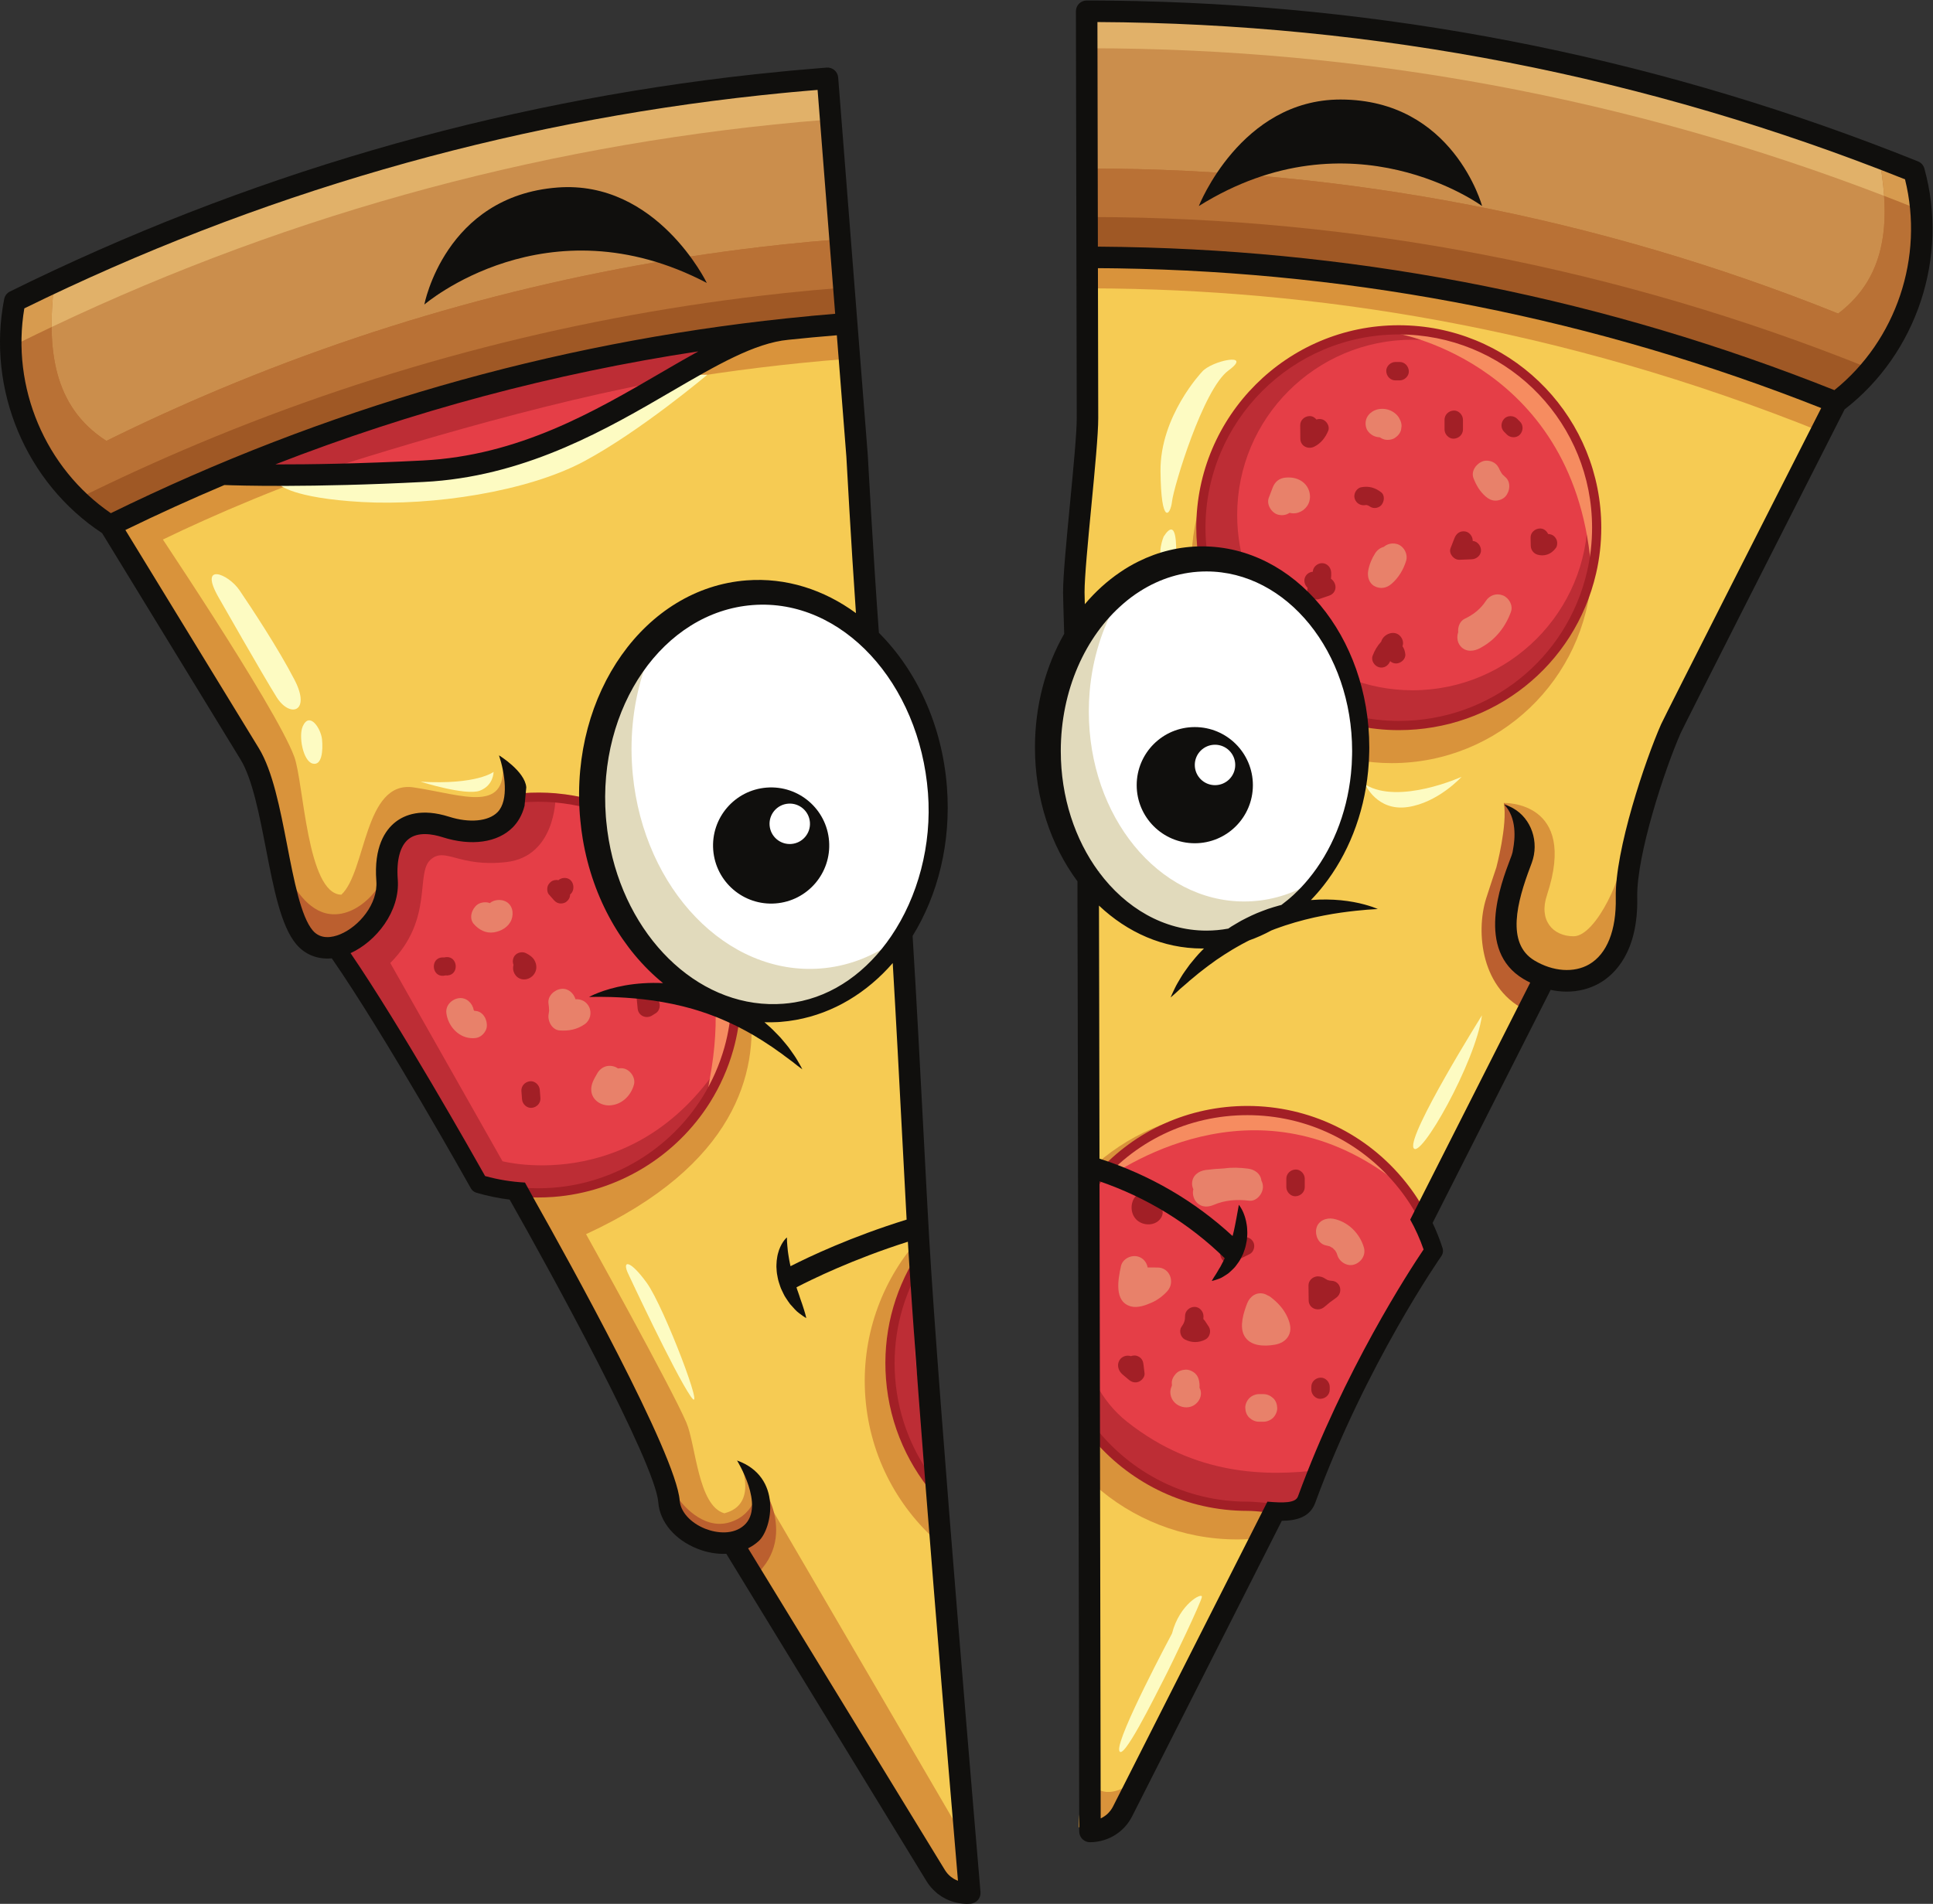 <?xml version="1.0" encoding="UTF-8" standalone="no"?>
<svg
   xmlns:dc="http://purl.org/dc/elements/1.1/"
   xmlns:cc="http://creativecommons.org/ns#"
   xmlns:rdf="http://www.w3.org/1999/02/22-rdf-syntax-ns#"
   xmlns:svg="http://www.w3.org/2000/svg"
   xmlns="http://www.w3.org/2000/svg"
   viewBox="0 0 839.467 826.973"
   height="826.973"
   width="839.467"
   xml:space="preserve"
   id="svg2"
   version="1.1"><rect x="0" y="0" width="839.467" height="826.973" fill="#333333" stroke="none"/><defs
     id="defs6" /><g
     transform="matrix(1.333,0,0,-1.333,0,826.973)"
     id="g10"><g
       transform="scale(0.1)"
       id="g12"><path
         id="path14"
         style="fill:#cb8e4c;fill-opacity:1;fill-rule:nonzero;stroke:none"
         d="M 2677.6,5941.93 C 1761.28,5868.64 878.883,5625.12 54.469,5217.77 -1.043,4934.2 121.781,4642.63 365.008,4486.54 c 120.793,59.7 242.996,115.39 366.496,167.28 586.806,246.32 1202.666,404 1827.536,471.51 4.46,0.65 8.84,1.08 13.22,1.52 57.11,6.08 114.37,11.25 171.61,15.8 -22.89,266.36 -45.63,532.73 -66.27,799.28" /><path
         id="path16"
         style="fill:#f6cb53;fill-opacity:1;fill-rule:nonzero;stroke:none"
         d="m 1676.85,3566.93 c 3.83,10.21 6.68,21.47 8.13,34.02 h 0.1 c 5.37,0.51 10.85,1.04 16.44,1.46 92.39,7.08 181.7,-5.76 263.79,-34.8 -12.8,99.04 1.02,204.55 25.6,300.75 33.05,129.37 97.68,230.83 203.38,311.03 106.17,80.56 246.93,97.57 374.94,78.55 59.43,-8.83 120.13,-35.2 174.42,-71.49 31.78,-15.88 62.37,-35.11 90.39,-56.99 4.4,7.77 8.98,15.45 13.9,22.92 -15.77,22.66 -26.08,49.03 -28.19,76.5 -23.41,304.75 -49.71,609.26 -75.88,913.77 -57.24,-4.55 -114.5,-9.72 -171.61,-15.8 -4.38,-0.44 -8.76,-0.87 -13.22,-1.52 -99.9,-13.06 -208.21,-70.7 -330.29,-141.13 -8.25,-4.84 -16.61,-9.69 -25.06,-14.56 -219.49,-127.73 -482.86,-288.81 -817.62,-306.02 -151.15,-7.76 -279.07,-11.14 -380.57,-12.29 -34.574,-0.44 -66.156,-0.55 -94.445,-0.51 -116.836,-0.02 -179.551,3 -179.551,3 -72.68,-30.54 -144.863,-62.35 -216.531,-95.61 l -0.2,-0.02 c -50.175,-23.2 -100.093,-47.08 -149.765,-71.64 0,0 21.793,-35.74 56.07,-91.79 86.551,-141.4 252.336,-412.54 346.582,-566.69 22,-35.83 40.012,-65.44 52.285,-85.56 29.688,-48.48 49.891,-122.35 67.254,-202.46 l 0.016,-0.19 c 32.988,-153.13 55.203,-329.25 111.519,-395.44 26.116,-30.6 62.146,-38.87 99.486,-31.4 15.41,3.09 30.91,8.89 46.15,16.87 32.88,17.26 63.76,44.8 86.49,78.03 24.99,36.42 39.94,79.58 36.61,123.06 l -0.16,2.19 c -10.24,144.04 62.48,212.19 191.89,171.15 88.3,-28.14 187.24,-18.25 217.65,62.61" /><path
         id="path18"
         style="fill:#f6cb53;fill-opacity:1;fill-rule:nonzero;stroke:none"
         d="m 2898.43,1709.67 c -10.94,142.85 25.63,278.35 96.31,391.11 -25.51,319.72 -51.29,639.42 -75.81,959.22 -2.92,38.23 8.1,73.17 28.45,101.3 -3.19,4.49 -6.27,9.08 -9.3,13.7 -18.25,-29.08 -37.85,-57.54 -61.5,-81.77 -125.04,-128.08 -287.13,-198.34 -468.53,-163.02 -4.48,0.9 -8.83,2.07 -13.25,3.07 -12.78,-322.46 -265.22,-591.36 -594.82,-616.6 -35.4,-2.72 -70.42,-2.49 -104.84,0.39 l -0.77,-4.47 c 0,0 399.87,-702.02 478.58,-949.23 l 0.11,-0.09 c 7.3,-23.31 11.88,-42.52 12.97,-56.78 6.54,-85.44 116.61,-148.93 204.99,-133.53 l 5.85,-9.49 658.09,-1076.191 c 18.56,-30.391 46.9,-48.25 77.18,-54.438 C 3110.65,172.91 3110.29,317 3108.41,457.68 c -3.91,291.66 -26.69,583.89 -51.27,875.44 -89.28,101.37 -147.61,231.5 -158.71,376.55" /><path
         id="path20"
         style="fill:#e53e47;fill-opacity:1;fill-rule:nonzero;stroke:none"
         d="m 3024.55,1724.41 c -9.83,125.45 -19.8,250.9 -29.81,376.34 -70.68,-112.69 -107.25,-248.21 -96.31,-391.08 11.1,-145.05 69.43,-275.18 158.71,-376.55 -11.01,130.6 -22.38,261.07 -32.59,391.29" /><path
         id="path22"
         style="fill:#e53e47;fill-opacity:1;fill-rule:nonzero;stroke:none"
         d="m 2181.49,3040.01 c -65.62,56.66 -113.28,125.72 -143.01,207.2 -24.1,102.36 -55.16,202.65 -71.33,306.93 -0.69,4.46 -1.25,8.95 -1.83,13.45 -32.81,11.59 -66.76,20.61 -101.62,26.78 -18.91,3.37 -38.06,5.91 -57.34,7.55 l -0.21,0.08 c -34.32,2.89 -69.24,3.12 -104.63,0.41 -5.59,-0.42 -11.07,-0.95 -16.44,-1.46 h -0.1 c -13.41,-111.75 -126.37,-128.33 -225.78,-96.63 -130.04,41.29 -202.87,-27.77 -191.73,-173.34 7.76,-101.3 -83.81,-200.78 -169.25,-217.96 175.15,-246.75 468.48,-771.58 468.48,-771.58 41.37,-12.38 84.42,-20.62 128.44,-24.37 34.42,-2.88 69.44,-3.11 104.84,-0.39 212.37,16.26 392.73,133.67 497.73,301.38 32.08,51.3 57.07,107.37 73.79,166.72 13.41,47.68 21.3,97.43 23.32,148.5 -79.63,18.03 -150.81,53.46 -213.33,106.73" /><path
         id="path24"
         style="fill:#e53e47;fill-opacity:1;fill-rule:nonzero;stroke:none"
         d="m 2559.04,5125.33 c -104.56,-13.72 -218.42,-76.2 -347.47,-151.17 -221.15,-128.36 -486.74,-293.12 -825.5,-310.54 -163.14,-8.38 -299.28,-11.68 -404.32,-12.6 -36.078,-0.36 -68.477,-0.33 -96.969,-0.21 -99.918,0.37 -153.277,3.01 -153.277,3.01 35.855,15.08 71.836,29.77 107.941,44.17 554.145,221.05 1132.915,363.96 1719.595,427.34" /><path
         id="path26"
         style="fill:#e8816a;fill-opacity:1;fill-rule:nonzero;stroke:none"
         d="m 1645.58,3267.28 c -15.54,6.75 -36.58,4.89 -49.9,-6.38 -2.1,0.79 -4.21,1.57 -6.6,2.04 -10.97,2.13 -25.17,-0.3 -34.23,-7.18 -17.68,-13.41 -27.9,-43.6 -11.4,-62.62 16.55,-19.07 39.23,-31.39 65.34,-27.48 24.09,3.61 48.51,17.63 57.59,41.47 8.37,21.95 2.83,49.89 -20.8,60.15" /><path
         id="path28"
         style="fill:#e8816a;fill-opacity:1;fill-rule:nonzero;stroke:none"
         d="m 1918.81,2923.67 c -8.58,16.65 -25.93,25.5 -43.89,24.02 -6.2,20 -23.82,36.56 -46.45,33.8 -22.65,-2.76 -45.34,-23.4 -41.44,-48.3 1.12,-7.14 1.56,-14.2 1.87,-21.41 l 0.09,-1.57 -0.11,-0.69 c -0.52,-3.55 -0.93,-7.1 -1.55,-10.64 -3.79,-21.83 10.87,-50.92 35.57,-52.79 29.62,-2.24 57.05,2.9 81.84,20.14 18.46,12.83 24.23,37.72 14.07,57.44" /><path
         id="path30"
         style="fill:#e8816a;fill-opacity:1;fill-rule:nonzero;stroke:none"
         d="m 2029.86,2722.45 c -5.83,0.86 -11.36,0.64 -16.57,-0.34 -2.33,1.77 -4.85,3.27 -7.53,4.44 -23.5,10.2 -47.82,1.15 -60.16,-20.8 -9.95,-17.69 -20.91,-34.48 -19.27,-55.85 2.36,-30.82 31.47,-49.47 60.33,-48.01 39.04,1.99 68.92,31.46 78.76,67.76 6.17,22.75 -12.72,49.4 -35.56,52.8" /><path
         id="path32"
         style="fill:#e8816a;fill-opacity:1;fill-rule:nonzero;stroke:none"
         d="m 1550.14,2909.5 c -1.73,0.15 -3.36,0.46 -5.02,0.74 l -0.9,0.64 -0.82,1.49 c -3.9,22.31 -23.84,41.84 -47.77,38.93 -23.4,-2.85 -44.38,-23.27 -41.43,-48.31 4.75,-40.22 36.52,-78.24 78.71,-81.85 12.43,-1.06 23.6,-0.19 34.23,7.17 8.89,6.16 16.95,17.51 18.57,28.39 3.26,21.98 -10.49,50.65 -35.57,52.8" /><path
         id="path34"
         style="fill:#a21f26;fill-opacity:1;fill-rule:nonzero;stroke:none"
         d="m 1836.87,3342.86 c -7.42,-0.57 -13.2,-3.28 -17.49,-7.22 l -0.85,0.26 c -7.31,1.42 -16.78,-0.2 -22.82,-4.78 -6.07,-4.61 -11.22,-11.17 -12.38,-18.93 -1.1,-7.46 -0.42,-16.89 4.78,-22.82 4.91,-5.6 9.82,-11.2 14.73,-16.79 5.35,-6.1 10.64,-10.77 18.93,-12.38 7.31,-1.42 16.77,0.2 22.82,4.78 6.07,4.61 11.22,11.17 12.37,18.93 0.24,1.62 0.35,3.35 0.4,5.09 19.96,15.66 11.49,56.3 -20.49,53.86" /><path
         id="path36"
         style="fill:#a21f26;fill-opacity:1;fill-rule:nonzero;stroke:none"
         d="m 1741.23,3074.72 c -6.11,10.76 -16.89,17.73 -27.68,23.18 -14.02,7.08 -33.72,0.84 -40.1,-13.87 -3.5,-8.06 -3.48,-16.75 -0.52,-24.29 -1.64,-7.01 -2.01,-13.96 0.31,-21.58 2.91,-9.62 9.56,-17.89 18.69,-22.36 15.69,-7.69 34.57,-2.32 45.69,10.6 12.12,14.1 12.54,32.6 3.61,48.32" /><path
         id="path38"
         style="fill:#a21f26;fill-opacity:1;fill-rule:nonzero;stroke:none"
         d="m 1453.46,3085.04 c -2.37,-0.18 -4.57,-0.59 -6.62,-1.17 -2.12,0.26 -4.36,0.33 -6.74,0.15 -38.49,-2.95 -33.97,-62.78 4.58,-59.83 2.38,0.19 4.58,0.59 6.63,1.18 2.12,-0.27 4.36,-0.34 6.74,-0.15 38.49,2.94 33.97,62.77 -4.59,59.82" /><path
         id="path40"
         style="fill:#a21f26;fill-opacity:1;fill-rule:nonzero;stroke:none"
         d="m 1726.34,2680.39 c -16.15,-1.97 -28.9,-15.44 -27.62,-32.21 l 2.05,-26.72 c 1.2,-15.64 16.1,-29.58 32.2,-27.62 16.15,1.97 28.91,15.44 27.62,32.21 l -2.04,26.72 c -1.2,15.64 -16.11,29.58 -32.21,27.62" /><path
         id="path42"
         style="fill:#a21f26;fill-opacity:1;fill-rule:nonzero;stroke:none"
         d="m 2144.19,2943.97 c -2.82,3.72 -6.21,6.56 -9.89,8.65 l -0.21,2.16 c -1.5,15.61 -15.88,29.61 -32.2,27.62 -15.89,-1.94 -29.24,-15.47 -27.62,-32.21 1.06,-11.03 2.13,-22.07 3.19,-33.11 2.25,-23.38 27.64,-34.39 46.99,-22.39 4.05,2.52 8.09,5.03 12.14,7.54 13.36,8.28 17.05,29.28 7.6,41.74" /><path
         id="path44"
         style="fill:#cb8e4c;fill-opacity:1;fill-rule:nonzero;stroke:none"
         d="m 6239.33,5653.62 c -860.8,346.3 -1767.7,521.9 -2695.5,521.9 -5.38,0 -10.75,-0.08 -16.13,-0.09 13.26,-39.15 20.59,-80.18 20.62,-121.58 0.18,-226.84 6.41,-453.61 9.65,-680.41 824.38,-1.78 1648.61,-159.21 2427.56,-472.62 230.6,174.2 330.8,474.3 253.8,752.8" /><path
         id="path46"
         style="fill:#f6cb53;fill-opacity:1;fill-rule:nonzero;stroke:none"
         d="m 3488.31,4123.4 0.02,0.02 c 4.57,34 9.14,67.98 13.7,101.96 -4.55,-34 -9.14,-67.99 -13.72,-101.98" /><path
         id="path48"
         style="fill:#f6cb53;fill-opacity:1;fill-rule:nonzero;stroke:none"
         d="m 3557.97,5373.44 c 1.18,-82.56 1.98,-165.12 1.92,-247.7 -0.25,-336.35 -20.41,-669.52 -71.48,-1002.2 13.51,19.45 28.31,37.95 44.14,55.18 8.9,9.7 18.35,18.72 28.26,27.08 75.92,95.61 195.17,158.77 317.52,158.6 14.17,-0.02 28.24,-0.68 42.22,-1.8 -7.32,38.91 -11.32,78.99 -11.32,120.02 0,40.3 3.7,79.7 10.8,118 55.4,299.7 318.1,526.7 633.9,526.7 356.1,0 644.8,-288.6 644.8,-644.7 0,-50.2 -5.7,-99.1 -16.6,-146 -66.2,-285.8 -322.3,-498.7 -628.2,-498.7 -47.12,0 -93.02,5.19 -137.26,14.79 8.76,-87.98 4.1,-171.15 -19.62,-262.79 -28.06,-108.37 -80.78,-193 -151.79,-277.24 -18.51,-21.96 -41.53,-40.3 -66.95,-55.5 -54.09,-42.35 -115.25,-75.93 -183.26,-89.49 -101.51,-20.23 -216.88,-18.28 -307.68,40.25 -57.73,37.23 -106.02,85.52 -143.24,143.25 l -0.56,0.92 c -6.17,7.06 -12.09,14.35 -17.87,21.76 1.05,-6.39 2.24,-12.75 3.18,-19.16 24.74,-168.35 32.18,-338.37 37.7,-508.28 5.28,-162.01 6.7,-324.08 6.73,-486.15 118.22,136.53 292.68,223.04 487.42,223.04 13.4,0 26.8,-0.4 40,-1.2 233.1,-14.3 432.7,-152.4 533.9,-349.3 l 342.8,677.3 57.1,112.7 2.6,5.1 c 15.2,-5.1 30.6,-8.5 46,-10.4 36.9,-4.4 73.3,0.8 105.6,16.8 53.6,26.5 95.7,82.9 109.2,174.9 l 0.1,0.5 c 3.5,23.5 5.1,49.3 4.5,77.6 -0.9,46.5 7.9,106.5 22,170.3 31.6,142.8 89.5,305 122.9,380.5 9.1,20.7 352.5,697.2 485.9,959.9 32.2,63.5 52.2,102.8 52.2,102.8 -778.95,313.41 -1603.18,470.84 -2427.56,472.62" /><path
         id="path50"
         style="fill:#f6cb53;fill-opacity:1;fill-rule:nonzero;stroke:none"
         d="m 3568.12,1522.87 c -1.34,-83.43 -3.16,-166.86 -5.9,-250.29 -11.16,-340.721 -30.59,-681.08 -47.72,-1021.541 52.97,-18.5 117.15,0.813 146.33,58.383 l 59.4,117.297 388.8,768.001 46.8,92.3 c -32.4,1.8 -66.8,6.8 -95.1,6.8 -197.58,0 -374.34,89.02 -492.61,229.05" /><path
         id="path52"
         style="fill:#e53e47;fill-opacity:1;fill-rule:nonzero;stroke:none"
         d="m 4586.13,5126.52 c -10.7,0.5 -21.4,0.8 -32.2,0.8 -356.1,0 -644.7,-288.6 -644.7,-644.7 0,-41.03 4,-81.11 11.33,-120.02 237.65,-18.97 443.95,-193.62 485.66,-433.95 4.49,-25.91 7.98,-51.11 10.45,-75.94 44.24,-9.6 90.14,-14.79 137.26,-14.79 305.9,0 562,212.9 628.2,498.7 10.9,46.9 16.6,95.8 16.6,146 0,345.3 -271.5,627.1 -612.6,643.9" /><path
         id="path54"
         style="fill:#e53e47;fill-opacity:1;fill-rule:nonzero;stroke:none"
         d="m 4634.63,2232.82 c -19.6,38.2 -42.9,74.1 -69.5,107.4 -118.1,148.1 -300.1,243.1 -504.4,243.1 -194.74,0 -369.18,-86.43 -487.42,-222.89 0.02,-101.29 -0.51,-202.57 -1,-303.85 -0.88,-177.96 -1.33,-355.83 -4.19,-533.71 118.27,-140.03 295.03,-229.05 492.61,-229.05 28.3,0 62.7,-5 95.1,-6.8 47.6,-2.7 91,1.4 104.5,38.3 11.3,30.8 22.9,61.2 34.8,90.9 165.9,415.6 379.6,719.8 379.6,719.8 -10.8,33.5 -24.2,65.9 -40.1,96.8" /><path
         id="path56"
         style="fill:#e8816a;fill-opacity:1;fill-rule:nonzero;stroke:none"
         d="m 4904.18,4649.32 c -2.66,2.27 -5.26,4.61 -7.69,7.12 -0.99,1.02 -1.92,2.09 -2.87,3.14 -1.65,2.56 -3.37,5.06 -4.85,7.74 -0.85,1.52 -1.53,3.16 -2.41,4.65 l -0.17,0.24 c -4.17,10.08 -9.68,18.57 -19.56,24.35 -9.65,5.65 -23.86,8.04 -34.68,4.54 -21.37,-6.92 -40.43,-31.82 -31.43,-55.36 8.77,-22.93 21.08,-43.96 40.03,-60.06 9.25,-7.86 19.3,-13.18 31.81,-13.18 11.04,0 24.23,4.91 31.82,13.18 15.39,16.77 19.16,47.37 0,63.64" /><path
         id="path58"
         style="fill:#e8816a;fill-opacity:1;fill-rule:nonzero;stroke:none"
         d="m 4248.03,4630.23 c -16.43,14.59 -37.04,19.06 -58.48,17.41 -21.65,-1.65 -35.82,-13.15 -43.4,-33.03 -4.17,-10.93 -8.33,-21.87 -12.5,-32.8 -8.41,-22.04 9.29,-50.31 31.43,-55.35 13.9,-3.17 26.25,-0.47 36.16,6.29 3.55,-0.84 7.1,-1.46 10.58,-1.62 24.31,-1.09 47,15.42 53.85,38.67 6.3,21.38 -0.99,45.67 -17.64,60.43" /><path
         id="path60"
         style="fill:#e8816a;fill-opacity:1;fill-rule:nonzero;stroke:none"
         d="m 4549.59,4431.54 c -15.39,3.5 -30.42,-0.37 -41.3,-9.75 -11.02,-2.81 -20.96,-9.81 -27.89,-20.49 -11.1,-17.1 -19.16,-36.73 -22.83,-56.8 -3.48,-19.12 2.12,-41.02 20.68,-50.82 18.76,-9.91 38.66,-6.45 54.54,7.03 23.2,19.72 39.31,46.54 48.23,75.47 6.94,22.5 -8.23,50.07 -31.43,55.36" /><path
         id="path62"
         style="fill:#e8816a;fill-opacity:1;fill-rule:nonzero;stroke:none"
         d="m 4560.05,4838.1 c -6.45,15.01 -23.16,26.9 -38.62,31.09 -16.69,4.53 -35.39,2.88 -50.23,-6.46 -9.78,-6.15 -17.58,-15.62 -20.68,-26.89 -2.97,-10.78 -1.63,-25.12 4.53,-34.68 8.71,-13.51 24.1,-22.06 39.75,-22.14 4.74,-3.28 9.96,-5.79 14.43,-7.02 10.77,-2.97 25.12,-1.63 34.68,4.53 9.61,6.2 18.06,15.42 20.68,26.9 l 1.6,11.96 c -0.02,8.12 -2.07,15.69 -6.14,22.71" /><path
         id="path64"
         style="fill:#e8816a;fill-opacity:1;fill-rule:nonzero;stroke:none"
         d="m 4896.59,4263.56 c -21.32,8.57 -43.67,0.82 -56.2,-18.41 -16.92,-25.99 -40.23,-44.21 -68.07,-57.38 -16.17,-7.64 -23.43,-26.71 -21.61,-44.09 -4.37,-12.82 -3.54,-27.81 2.96,-38.91 13.52,-23.11 39.13,-25.74 61.57,-16.14 4.99,2.14 9.66,4.68 14.09,7.49 44.19,25.11 76.22,66.41 93.31,114.35 7.44,20.85 -6.69,45.3 -26.05,53.09" /><path
         id="path66"
         style="fill:#e8816a;fill-opacity:1;fill-rule:nonzero;stroke:none"
         d="m 4109.64,2356.34 c -2.7,23.33 -21.98,36.72 -44.46,39.52 -26.34,3.28 -52.38,4.21 -76.82,0.57 -19.91,-0.88 -39.8,-2.45 -59.69,-5.01 -24.1,-3.1 -45,-18.46 -45,-45 0,-5.86 1.52,-12.02 4.15,-17.85 -4.11,-15.13 1.13,-33.33 11.75,-43.95 15.27,-15.28 35.92,-15.08 54.53,-7.04 36.76,15.88 76.12,18.52 115.42,13.67 24.16,-2.99 45,22.82 45,45 0,7.69 -1.87,14.32 -4.88,20.09" /><path
         id="path68"
         style="fill:#e8816a;fill-opacity:1;fill-rule:nonzero;stroke:none"
         d="m 3771.37,2073.54 c -10.81,0.04 -21.61,0.09 -32.41,0.13 -2.99,16.48 -14.09,30.81 -31.64,35.63 -22.44,6.16 -50.22,-7.57 -55.35,-31.43 -9.08,-42.18 -23.75,-115.84 32.46,-131.08 22.14,-6 48.87,3.87 68.91,12.97 18.82,8.56 36.05,21.61 49.85,36.96 25.57,28.46 8.59,76.65 -31.82,76.82" /><path
         id="path70"
         style="fill:#e8816a;fill-opacity:1;fill-rule:nonzero;stroke:none"
         d="m 4195.04,1910.19 c -12.37,28.16 -32.27,49.48 -56.53,67.85 -2.72,2.06 -5.68,3.55 -8.77,4.62 -3.58,2.3 -7.4,4.08 -11.34,5.16 -25.4,6.98 -46.59,-8.66 -55.36,-31.43 -11.48,-29.81 -25.53,-74.08 -9.75,-104.25 18.52,-35.43 64.94,-36.16 99.54,-30.21 18.01,3.1 34.87,11.37 44.43,27.72 11.6,19.82 6.35,41.01 -2.22,60.54" /><path
         id="path72"
         style="fill:#e8816a;fill-opacity:1;fill-rule:nonzero;stroke:none"
         d="m 4443.49,2138.61 c -13.27,46.18 -51.74,84.5 -99.54,93.75 -23.03,4.46 -49.67,-6.47 -55.35,-31.43 -5.07,-22.24 6.71,-50.57 31.43,-55.35 3.88,-0.76 7.54,-1.7 11.34,-2.78 l 0.86,-0.29 c 3.13,-1.78 6.24,-3.45 9.33,-5.36 l 1.13,-0.66 0.48,-0.73 c 1.69,-2.14 4.12,-4.27 6.13,-6.26 0.58,-0.71 1.24,-1.57 1.82,-2.49 1.19,-1.88 2.2,-3.85 3.25,-5.81 0.19,-0.74 1.76,-4.51 2.34,-6.51 6.5,-22.61 32.04,-38.97 55.35,-31.43 22.99,7.44 38.4,31.12 31.43,55.35" /><path
         id="path74"
         style="fill:#e8816a;fill-opacity:1;fill-rule:nonzero;stroke:none"
         d="m 3910.7,1675.32 c -0.74,2.28 -1.75,4.43 -2.81,6.57 0.39,4.58 0.39,9.2 -0.12,13.81 -1.37,12.3 -4.11,22.75 -13.18,31.82 -7.8,7.81 -20.61,13.69 -31.82,13.18 -11.64,-0.52 -23.71,-4.34 -31.82,-13.18 -7.55,-8.23 -14.47,-20.2 -13.18,-31.82 0.23,-2.09 0.32,-4.15 0.33,-6.2 -0.29,-1.05 -0.69,-2.07 -1.04,-3.11 -3.45,-8.21 -5.05,-15.88 -3.81,-25.07 1.43,-10.67 6.43,-20.99 14.34,-28.51 13.54,-12.87 33.62,-18.37 51.68,-12.85 22.49,6.87 39.06,31.78 31.43,55.36" /><path
         id="path76"
         style="fill:#e8816a;fill-opacity:1;fill-rule:nonzero;stroke:none"
         d="m 4147.93,1647.8 c -8.8,8.09 -19.62,13.18 -31.82,13.18 h -14.07 c -11.53,0 -23.66,-5.02 -31.82,-13.18 -7.8,-7.8 -13.68,-20.61 -13.18,-31.82 0.53,-11.63 4.35,-23.7 13.18,-31.82 8.81,-8.08 19.63,-13.18 31.82,-13.18 h 14.07 c 11.54,0 23.66,5.02 31.82,13.18 7.81,7.81 13.69,20.62 13.18,31.82 -0.52,11.64 -4.34,23.71 -13.18,31.82" /><path
         id="path78"
         style="fill:#a21f26;fill-opacity:1;fill-rule:nonzero;stroke:none"
         d="m 4085.23,2151.23 c -3.71,13.51 -15.65,20.8 -28.93,22.03 -20.57,1.9 -41.15,3.81 -61.72,5.72 -16.16,1.49 -30,-14.86 -30,-30 0,-9.83 4.45,-17.52 11.15,-22.72 l -0.13,-0.9 c -3.57,-25.9 18.96,-46.43 44.07,-33.88 l 51.78,25.87 c 11.75,5.88 17.13,21.71 13.78,33.88" /><path
         id="path80"
         style="fill:#a21f26;fill-opacity:1;fill-rule:nonzero;stroke:none"
         d="m 4337.4,2030.37 -5.71,0.63 c -2,0.48 -3.99,0.98 -5.95,1.62 l -1.15,0.32 -1.56,0.91 c -0.79,0.44 -7.76,4.97 -4.14,2.14 -5.86,4.58 -12.67,7.46 -19.52,8.16 l -1.68,0.22 -0.19,0.02 c -1.49,0.2 -2.98,0.4 -4.53,0.33 -16.08,-0.72 -30.2,-13.19 -30,-30 0.2,-16.11 0.4,-32.22 0.6,-48.32 0.34,-27.17 32,-38.04 51.22,-21.22 13.14,11.51 23.33,19.42 37.75,29.29 24.27,16.59 15.7,54.91 -15.14,55.9" /><path
         id="path82"
         style="fill:#a21f26;fill-opacity:1;fill-rule:nonzero;stroke:none"
         d="m 3938.29,1880.27 c -4.07,6.24 -8.14,12.49 -12.21,18.73 -1.57,2.42 -3.51,4.49 -5.58,6.37 0.24,3.29 0.39,6.58 0.36,9.87 -0.16,15.69 -13.69,30.73 -30,30 -16.13,-0.72 -30.17,-13.18 -30,-30 0.13,-13.34 -2.57,-22.28 -11.61,-35.03 -9.08,-12.82 -2.67,-34.02 10.76,-41.05 21.78,-11.41 45.74,-11.44 67.52,0.06 13.84,7.31 19.33,27.89 10.76,41.05" /><path
         id="path84"
         style="fill:#a21f26;fill-opacity:1;fill-rule:nonzero;stroke:none"
         d="m 3728.86,1728.99 c -1.14,9.3 -2.29,18.6 -3.43,27.9 -1.01,8.25 -2.67,15.11 -8.78,21.22 -5.21,5.2 -13.74,9.12 -21.22,8.78 -3.72,-0.16 -7.5,-0.88 -11.03,-2.18 -13.69,4.34 -29.61,-0.33 -37.5,-13.81 -9.1,-15.55 -3.12,-34.34 9.82,-45.47 6.92,-5.95 13.95,-11.77 20.93,-17.66 9.44,-7.97 20.9,-11.21 32.77,-6.2 9.88,4.17 19.87,15.79 18.44,27.42" /><path
         id="path86"
         style="fill:#a21f26;fill-opacity:1;fill-rule:nonzero;stroke:none"
         d="m 3773.61,2278.44 c -6.96,4.92 -14.92,8.74 -23.18,11.25 -1.55,8.59 -6.43,16.62 -14.17,20.71 -14.74,7.79 -32.14,3.46 -41.04,-10.76 -14.09,-22.52 -10.84,-54.83 9.67,-72.46 20.75,-17.83 56.72,-18.37 74.79,4.15 12.79,15.94 10.94,35.09 -6.07,47.11" /><path
         id="path88"
         style="fill:#a21f26;fill-opacity:1;fill-rule:nonzero;stroke:none"
         d="m 4220.77,2392.86 c -16.25,-0.73 -30,-13.18 -30,-30 v -27.13 c 0,-15.69 13.8,-30.72 30,-30 16.26,0.73 30,13.19 30,30 v 27.13 c 0,15.69 -13.8,30.73 -30,30" /><path
         id="path90"
         style="fill:#a21f26;fill-opacity:1;fill-rule:nonzero;stroke:none"
         d="m 4302.16,1714.66 c -16.26,-0.73 -30,-13.18 -30,-30 v -9.04 c 0,-15.7 13.79,-30.73 30,-30 16.25,0.72 30,13.18 30,30 v 9.04 c 0,15.69 -13.8,30.72 -30,30" /><path
         id="path92"
         style="fill:#a21f26;fill-opacity:1;fill-rule:nonzero;stroke:none"
         d="m 4569.24,4098.05 c 3.82,10.34 1.42,22.42 -6.54,31.98 -18.74,22.51 -55.31,8.65 -62.78,-16.73 l -0.08,-0.36 c -12.3,-13.2 -21.67,-28.83 -28.08,-46.47 -5.54,-15.23 6.22,-32.85 20.95,-36.9 16.27,-4.47 30.55,5.2 36.4,19.86 4.97,-4.6 11.42,-7.54 19.29,-7.54 14.92,0 31.69,13.79 30,30 -1.05,10.14 -3.74,18.41 -9.16,26.16" /><path
         id="path94"
         style="fill:#a21f26;fill-opacity:1;fill-rule:nonzero;stroke:none"
         d="m 4336.93,4317.46 -0.76,0.52 c 0.86,6.88 1.15,13.83 0.75,20.73 -0.95,16.17 -13.11,30 -30,30 -14.81,0 -29.39,-12.57 -29.87,-27.85 -12.11,-1.17 -23.02,-8.94 -26.48,-21.51 -3,-10.93 1.08,-23.44 9.55,-30.91 -6.08,-20.12 16.52,-43.86 37.52,-36.73 10.7,3.64 21.41,7.28 32.12,10.92 26.28,8.93 27.52,39.2 7.17,54.83" /><path
         id="path96"
         style="fill:#a21f26;fill-opacity:1;fill-rule:nonzero;stroke:none"
         d="m 4499.78,4599.63 c -19.52,15.31 -40.8,21.23 -65.38,16.39 -15.42,-3.04 -25.68,-22.28 -20.95,-36.9 5.31,-16.41 20.38,-24.21 36.9,-20.96 l 0.28,0.07 0.74,-0.14 1.98,-0.1 0.07,-0.02 c 0.68,-0.27 3.39,-1.43 4.53,-1.79 1.84,-1.26 3.84,-2.46 -0.6,1.02 6.53,-5.12 12.55,-8.79 21.22,-8.79 7.35,0 16.14,3.27 21.21,8.79 9.9,10.79 13.18,32.08 0,42.43" /><path
         id="path98"
         style="fill:#a21f26;fill-opacity:1;fill-rule:nonzero;stroke:none"
         d="m 4306.49,4837.53 c -6.5,1.48 -12.4,1.1 -17.57,-0.75 -5.53,6.9 -13.74,11.59 -22.93,11.18 -16.13,-0.72 -30.17,-13.19 -30,-30 0.14,-14.61 0.28,-29.21 0.43,-43.82 0.24,-23.9 25,-35.83 45.14,-25.9 22.17,10.92 36.75,29.96 45.88,52.39 5.93,14.57 -6.44,33.59 -20.95,36.9" /><path
         id="path100"
         style="fill:#a21f26;fill-opacity:1;fill-rule:nonzero;stroke:none"
         d="m 4736.21,4866.04 c -16.26,-0.73 -30,-13.18 -30,-30 v -31.65 c 0,-15.69 13.79,-30.73 30,-30 16.25,0.73 30,13.18 30,30 v 31.65 c 0,15.69 -13.8,30.73 -30,30" /><path
         id="path102"
         style="fill:#a21f26;fill-opacity:1;fill-rule:nonzero;stroke:none"
         d="m 4559.87,5024.29 h -13.56 c -15.69,0 -30.73,-13.8 -30,-30 0.73,-16.26 13.18,-30 30,-30 h 13.56 c 15.7,0 30.73,13.8 30,30 -0.72,16.25 -13.18,30 -30,30" /><path
         id="path104"
         style="fill:#a21f26;fill-opacity:1;fill-rule:nonzero;stroke:none"
         d="m 4797.91,4441.14 c 0.88,13.27 -9.67,27.62 -22.27,30.5 -17.23,3.92 -30.78,-5.27 -36.91,-20.96 -4.28,-10.98 -8.57,-21.97 -12.86,-32.95 -7.01,-17.98 10.91,-38.69 28.93,-37.98 13.39,0.54 26.78,1.07 40.18,1.6 15.66,0.63 30.74,13.36 30,30 -0.67,14.77 -11.8,28.69 -27.07,29.79" /><path
         id="path106"
         style="fill:#a21f26;fill-opacity:1;fill-rule:nonzero;stroke:none"
         d="m 5072.27,4441.86 c -1.92,6.96 -7.3,14.5 -13.79,17.93 -4.52,2.38 -9.66,3.84 -14.83,4 -4.77,10.48 -15.05,18.48 -27.12,17.93 -15.96,-0.71 -30.37,-13.19 -30,-30 l 0.57,-26.41 c 0.3,-13.53 9.16,-25.01 22.03,-28.93 9.85,-3 21.36,-3 31.15,0.29 12.52,4.2 21.12,11.6 28.97,22.07 4.36,5.82 4.86,16.45 3.02,23.12" /><path
         id="path108"
         style="fill:#a21f26;fill-opacity:1;fill-rule:nonzero;stroke:none"
         d="m 4951.84,4830.12 -9.05,9.05 c -11.11,11.11 -31.46,11.94 -42.42,0 -11,-11.98 -11.86,-30.57 0,-42.43 3.01,-3.01 6.03,-6.03 9.04,-9.04 11.11,-11.11 31.47,-11.94 42.43,0 10.99,11.97 11.85,30.57 0,42.42" /><path
         id="path110"
         style="fill:#ffffff;fill-opacity:1;fill-rule:nonzero;stroke:none"
         d="m 3049.28,3624.48 c 29.29,-382.48 -197.63,-711.77 -506.82,-735.44 -304.31,-23.31 -574.89,258.06 -611.32,631.66 -0.56,5.98 -1.12,11.95 -1.58,18.04 -8.88,115.96 5.78,227.1 39.2,326.24 76.72,227.93 252.15,392.8 467.62,409.3 228.93,17.53 438.77,-137.4 544.16,-374.24 36.2,-81.18 60.01,-172.02 68.12,-268.79 0.27,-2.18 0.44,-4.47 0.62,-6.77" /><path
         id="path112"
         style="fill:#ffffff;fill-opacity:1;fill-rule:nonzero;stroke:none"
         d="m 4436.13,3777.08 c 0,-341.9 -226.5,-619 -505.8,-619 -279.4,0 -505.9,277.1 -505.9,619 0,21.9 0.9,43.5 2.7,64.8 9.3,108.5 41.4,208.6 90.3,293 91.7,158.1 242.5,261.2 412.9,261.2 183.6,0 344.4,-119.7 433,-298.9 40.5,-81.8 65.9,-176 71.5,-276.9 0.9,-14.3 1.3,-28.7 1.3,-43.2" /><path
         id="path114"
         style="fill:#d9933b;fill-opacity:1;fill-rule:nonzero;stroke:none"
         d="m 1680.13,3564.67 c -6.35,-24.55 -22.01,-46.62 -52.14,-61.76 -120.93,-60.51 -188.35,49.76 -294.32,-7.09 -51.44,-27.61 -54.67,-83.62 -61.08,-146.59 -0.64,-6.07 -1.28,-12.14 -2.01,-18.31 -4.94,-41.6 -13.23,-85.26 -38.85,-125.23 l 2.41,-0.02 c -22.73,-33.23 -53.62,-60.77 -86.5,-78.03 -15.23,-7.99 -30.73,-13.79 -46.14,-16.87 -24.6,-4.9 -48.62,-3.02 -69.7,7.7 -10.85,5.48 -20.87,13.24 -29.79,23.69 -39.24,46.14 -61.912,145.8 -83.221,253.79 l -0.141,0.49 c -9.195,46.73 -18.203,94.99 -28.16,141.16 l -0.015,0.2 c -17.368,80.11 -37.567,153.98 -67.254,202.46 -12.27,20.12 -30.285,49.73 -52.285,85.55 -131.621,215.28 -402.653,658.48 -402.653,658.48 34.305,16.97 68.746,33.45 103.297,49.83 2.828,-4.19 427.016,-632.14 487.242,-796.52 30.68,-83.7 41.168,-447.26 153.24,-449.21 81.57,75.55 73.39,373.6 235.5,349.6 162.1,-23.99 314.91,-91.62 287.9,97.47 0,0 63.97,-96.8 44.67,-170.79" /><path
         id="path116"
         style="fill:#d9933b;fill-opacity:1;fill-rule:nonzero;stroke:none"
         d="m 471.535,4534.19 0.067,-0.1 c 15.472,7.31 30.925,14.67 46.449,21.85 l -46.516,-21.75" /><path
         id="path118"
         style="fill:#d9933b;fill-opacity:1;fill-rule:nonzero;stroke:none"
         d="m 3112.21,262.449 -590.69,1012.481 -18.6,31.87 -16.04,27.46 c -25.2,55.34 -73.44,103.8 -76.46,106.67 2.78,-6.2 61.06,-139.94 -50.61,-168.25 -86.1,24.29 -92.6,223.08 -123.74,295.81 -49.34,115.17 -326.72,613.75 -326.72,613.75 488.52,225.36 560.67,527.82 535.02,742.3 -12.02,1.44 -24.12,3.3 -36.32,5.67 -3.35,0.67 -6.58,1.57 -9.9,2.3 -12.06,-323.13 -264.79,-592.81 -594.9,-618.09 -35.4,-2.71 -70.42,-2.48 -104.84,0.4 l -0.76,-4.47 c 0,0 399.87,-702.02 478.58,-949.23 l 0.1,-0.09 c 1.6,-5.2 3.09,-10.2 4.45,-14.91 4.69,-16.69 7.68,-30.8 8.52,-41.87 6.55,-85.45 116.62,-148.93 205,-133.54 l 5.84,-9.48 57.44,-93.89 600.65,-982.301 c 17.94,-29.359 45.01,-46.91 74.12,-53.68 -11.78,76.243 -17.3,153.661 -20.14,231.09" /><path
         id="path120"
         style="fill:#d9933b;fill-opacity:1;fill-rule:nonzero;stroke:none"
         d="m 734.781,4651.56 c 0,0 96.934,-4.61 273.989,-2.48 -260.825,-97.4 -459.395,-191.84 -584.415,-256.58 -34.281,56.05 -56.074,91.79 -56.074,91.79 49.668,24.57 99.594,48.45 149.77,71.65 l 0.199,0.01 c 71.668,33.27 143.852,65.07 216.531,95.61" /><path
         id="path122"
         style="fill:#d9933b;fill-opacity:1;fill-rule:nonzero;stroke:none"
         d="m 2744.08,5140.14 c -56.22,-4.49 -112.45,-9.57 -168.54,-15.55 -4.38,-0.43 -8.76,-0.87 -13.23,-1.51 -106.64,-13.98 -223.03,-78.76 -355.35,-155.69 173.06,28.61 355.53,51.46 546.24,66.46 -3.04,35.44 -6.07,70.87 -9.12,106.29" /><path
         id="path124"
         style="fill:#bb5f2f;fill-opacity:1;fill-rule:nonzero;stroke:none"
         d="m 919.027,3395.46 12.114,-29.86 c -6.883,15.22 -10.957,26.54 -12.114,29.86" /><path
         id="path126"
         style="fill:#bb5f2f;fill-opacity:1;fill-rule:nonzero;stroke:none"
         d="m 1272.59,3349.23 c -0.64,-6.07 -1.28,-12.14 -2.01,-18.31 -4.94,-41.6 -13.23,-85.26 -38.85,-125.23 l 2.41,-0.02 c -22.73,-33.23 -53.62,-60.77 -86.5,-78.03 -15.23,-7.99 -30.73,-13.79 -46.14,-16.87 -24.6,-4.9 -48.62,-3.02 -69.7,7.7 l -100.175,246.07 c 21.551,-47 69.645,-130.17 143.245,-139.17 103.05,-12.47 192.09,113.5 187.95,167.64 -1.16,15.05 3.05,-5.79 9.77,-43.78" /><path
         id="path128"
         style="fill:#bb5f2f;fill-opacity:1;fill-rule:nonzero;stroke:none"
         d="m 2457.58,1067.34 -57.44,93.89 -5.84,9.48 c -88.38,-15.39 -198.45,48.09 -204.99,133.54 -0.85,11.07 -3.84,25.18 -8.53,41.87 l 34.36,-32.17 c 0,0 71.13,-98.56 162.17,-70.72 91.14,27.94 92.86,121.94 92.86,121.94 l 32.76,-58.37 1.89,14.59 c 0,0 9.72,-18.21 16.69,-46.46 12.89,-51.77 16.75,-137.42 -63.93,-207.59" /><path
         id="path130"
         style="fill:#bd2d35;fill-opacity:1;fill-rule:nonzero;stroke:none"
         d="m 2374.78,2782.53 c -71.29,-253.08 -294.14,-446.87 -571.53,-468.11 -35.4,-2.71 -70.42,-2.48 -104.84,0.4 -44.01,3.75 -87.07,11.99 -128.43,24.36 0,0 -293.33,524.84 -468.48,771.59 85.43,17.17 177.01,116.65 169.25,217.95 -11.15,145.58 61.69,214.64 191.72,173.35 99.41,-31.7 212.38,-15.13 225.78,96.62 l 0.1,0.01 c 5.38,0.51 10.86,1.03 16.44,1.46 35.4,2.71 70.32,2.47 104.64,-0.41 l 0.2,-0.09 c 0,0 -1.55,-186.66 -159.32,-204.86 -157.76,-18.3 -199.94,51.78 -248.45,6.85 -48.61,-44.94 11.23,-193.81 -130.34,-335.83 l 365.59,-645.98 c 0,0 455.56,-120.76 737.67,362.69" /><path
         id="path132"
         style="fill:#bd2d35;fill-opacity:1;fill-rule:nonzero;stroke:none"
         d="m 3039.96,1535.98 c -92.73,204.52 -56.09,473.58 -43.75,546.37 -0.31,3.88 -0.62,7.76 -0.93,11.64 -68.86,-111.8 -104.37,-245.59 -93.58,-386.57 10.97,-143.19 67.96,-271.82 155.3,-372.62 -5.66,67.1 -11.4,134.17 -17.04,201.18" /><path
         id="path134"
         style="fill:#bd2d35;fill-opacity:1;fill-rule:nonzero;stroke:none"
         d="m 2562.31,5123.08 c -104.55,-13.72 -218.42,-76.2 -347.47,-151.17 -444.96,-73.89 -1026.78,-256.95 -1229.817,-323.15 -47.066,-15.34 -73.75,-24.4 -73.75,-24.4 l -23.214,24.2 -45.336,47.17 c 554.137,221.06 1132.917,363.97 1719.587,427.35" /><path
         id="path136"
         style="fill:#fdfbc2;fill-opacity:1;fill-rule:nonzero;stroke:none"
         d="m 1370.3,3656.6 c 0,0 147.35,-46.54 192.83,-29.29 45.49,17.25 44.87,61.26 44.87,61.26 0,0 -53.03,-42.61 -237.7,-31.97" /><path
         id="path138"
         style="fill:#fdfbc2;fill-opacity:1;fill-rule:nonzero;stroke:none"
         d="m 2046.37,2053.8 c 0,0 150.33,-322.3 203.82,-400.07 53.48,-77.76 -86.86,292.1 -142.91,369.57 -56.05,77.46 -81.4,74 -60.91,30.5" /><path
         id="path140"
         style="fill:#fdfbc2;fill-opacity:1;fill-rule:nonzero;stroke:none"
         d="m 712.238,4257.04 c 0,0 145.594,-255.89 188.961,-324.93 43.367,-69.04 112.481,-48.47 58.844,55.49 -53.637,103.96 -142.391,237.67 -179.66,292.67 -37.274,54.99 -134.36,92.48 -68.145,-23.23" /><path
         id="path142"
         style="fill:#fdfbc2;fill-opacity:1;fill-rule:nonzero;stroke:none"
         d="m 986.418,3837.26 c -14.348,-32.03 0.937,-112.97 31.712,-121.5 30.77,-8.53 34.65,42.97 31,78.83 -3.65,35.86 -40.69,91.82 -62.712,42.67" /><path
         id="path144"
         style="fill:#d9933b;fill-opacity:1;fill-rule:nonzero;stroke:none"
         d="m 3070.94,1165.5 c -4.5,56.46 -9.19,112.89 -13.94,169.3 -87.34,100.8 -144.33,229.43 -155.3,372.62 -10.79,140.95 24.74,274.71 93.58,386.57 -1.83,22.93 -3.67,45.86 -5.5,68.79 -118.94,-136.13 -185.35,-318.02 -170.46,-512.51 15.08,-196.86 110.55,-368.23 251.62,-484.77" /><path
         id="path146"
         style="fill:#fdfbc2;fill-opacity:1;fill-rule:nonzero;stroke:none"
         d="m 2304.37,4982.77 c 0,0 -217.5,-183.74 -402.1,-282.52 -184.5,-98.68 -493.95,-145.24 -723.01,-132.29 -229.057,12.95 -267.987,56.4 -267.987,56.4 l 3.059,24.2 c 28.285,-0.04 59.871,0.08 94.438,0.52 101.51,1.15 229.42,4.53 380.57,12.29 334.77,17.21 598.13,178.29 817.62,306.02 8.46,4.86 16.81,9.71 25.07,14.56 l 72.34,0.82" /><path
         id="path148"
         style="fill:#b97135;fill-opacity:1;fill-rule:nonzero;stroke:none"
         d="m 2719.95,5422.91 c -55.41,-4.45 -110.81,-9.46 -166.08,-15.35 -4.38,-0.43 -8.76,-0.87 -13.23,-1.51 C 1915.77,5338.54 1299.91,5180.86 713.113,4934.54 589.613,4882.65 467.406,4826.96 346.609,4767.26 171.523,4879.62 153.379,5069.39 175.828,5272.6 136.34,5253.93 96.981,5234.87 57.742,5215.52 2.234,4931.95 125.055,4640.38 368.277,4484.29 c 120.797,59.7 243.004,115.39 366.504,167.27 586.799,246.33 1202.659,404.01 1827.529,471.52 4.47,0.64 8.85,1.08 13.23,1.51 56.09,5.98 112.32,11.06 168.54,15.55 -8.1,94.25 -16.15,188.51 -24.13,282.77" /><path
         id="path150"
         style="fill:#b97135;fill-opacity:1;fill-rule:nonzero;stroke:none"
         d="m 2719.95,5422.91 c -55.41,-4.45 -110.81,-9.46 -166.08,-15.35 -4.38,-0.43 -8.76,-0.87 -13.23,-1.51 C 1915.77,5338.54 1299.91,5180.86 713.113,4934.54 589.613,4882.65 467.406,4826.96 346.609,4767.26 171.523,4879.62 153.379,5069.39 175.828,5272.6 136.34,5253.93 96.981,5234.87 57.742,5215.52 2.234,4931.95 125.055,4640.38 368.277,4484.29 c 120.797,59.7 243.004,115.39 366.504,167.27 586.799,246.33 1202.659,404.01 1827.529,471.52 4.47,0.64 8.85,1.08 13.23,1.51 56.09,5.98 112.32,11.06 168.54,15.55 -8.1,94.25 -16.15,188.51 -24.13,282.77" /><path
         id="path152"
         style="fill:#9f5825;fill-opacity:1;fill-rule:nonzero;stroke:none"
         d="m 2733.35,5265.3 c -58.41,-4.67 -116.82,-9.96 -175.09,-16.16 -4.56,-0.45 -9.12,-0.91 -13.76,-1.57 -649.98,-70.23 -1290.6,-234.25 -1900.992,-490.47 -128.465,-53.97 -255.582,-111.9 -381.231,-174 -14.734,9.45 -29,19.43 -42.871,29.81 42.715,-48.93 92.516,-92.45 148.871,-128.62 120.797,59.7 243.004,115.39 366.504,167.27 586.799,246.33 1202.659,404.01 1827.529,471.52 4.47,0.64 8.85,1.08 13.23,1.51 56.09,5.98 112.32,11.06 168.54,15.55 -3.58,41.72 -7.16,83.43 -10.73,125.16" /><path
         id="path154"
         style="fill:#f8d7ba;fill-opacity:1;fill-rule:nonzero;stroke:none"
         d="m 2687.71,5813.35 c -3.28,41.15 -6.52,82.29 -9.72,123.45 3.2,-41.15 6.46,-82.3 9.75,-123.45 v 0 m -9.96,126.27 c -0.06,0.76 -0.12,1.54 -0.18,2.31 0,-0.02 0,-0.02 0,-0.02 0.06,-0.77 0.12,-1.53 0.18,-2.29" /><path
         id="path156"
         style="fill:#e1b169;fill-opacity:1;fill-rule:nonzero;stroke:none"
         d="m 44.84,5059.6 c -1.699,52.45 2.41,105.57 12.75,158.41 823.484,406.88 1704.81,650.31 2620.01,723.9 0.06,-0.75 0.12,-1.53 0.18,-2.29 0.07,-0.94 0.14,-1.88 0.21,-2.82 3.2,-41.16 6.44,-82.3 9.72,-123.45 -878.07,-70.57 -1724.98,-297.48 -2519.546,-675.1 -0.019,2.52 -0.031,5.05 -0.031,7.58 0.004,41.25 2.937,83.71 7.695,126.77 v 0 c -39.488,-18.67 -78.847,-37.73 -118.086,-57.08 -8.891,-45.42 -13.207,-91.04 -13.184,-136.28 0,-6.55 0.098,-13.11 0.281,-19.64" /><path
         id="path158"
         style="fill:#d79b4f;fill-opacity:1;fill-rule:nonzero;stroke:none"
         d="m 54.434,4963.94 c -5.32,31.5 -8.551,63.45 -9.594,95.66 -0.183,6.53 -0.281,13.09 -0.281,19.64 -0.023,45.24 4.293,90.86 13.184,136.28 39.238,19.35 78.598,38.41 118.086,57.08 v 0 c -4.758,-43.06 -7.691,-85.52 -7.695,-126.77 0,-2.53 0.012,-5.06 0.031,-7.58 -33.668,-16 -67.25,-32.28 -100.727,-48.82 -8.184,-41.81 -12.391,-83.79 -13.004,-125.49" /><path
         id="path160"
         style="fill:#f68c60;fill-opacity:1;fill-rule:nonzero;stroke:none"
         d="m 2329.24,2952.84 c 5.9,-78.3 1.49,-165.95 -16.79,-264.04 -4.9,-26.46 -8.75,-50.72 -11.46,-72.99 32.08,51.29 57.07,107.37 73.79,166.72 13.53,48.14 21.44,98.39 23.36,149.98 -23.72,5.21 -46.68,12 -68.9,20.33" /><path
         id="path162"
         style="fill:#a21f26;fill-opacity:1;fill-rule:nonzero;stroke:none"
         d="m 3054.39,1365.65 c -77.52,95.83 -127.88,215.18 -137.98,347.1 -9.7,126.62 18.16,250.27 80.61,359.49 -1.35,16.83 -2.69,33.67 -4.04,50.51 -2.03,-3.09 -4.2,-6.04 -6.19,-9.17 l -0.85,-1.41 c -75.97,-120.41 -110.35,-259.28 -99.45,-401.71 11.74,-153.28 75.39,-290.33 172.17,-395.54 -1.42,16.91 -2.84,33.82 -4.27,50.73" /><path
         id="path164"
         style="fill:#a21f26;fill-opacity:1;fill-rule:nonzero;stroke:none"
         d="m 2408.05,2930.21 c -8.51,1.7 -16.85,3.74 -25.17,5.83 -1.92,-49.16 -9.45,-97.8 -22.79,-145.26 -16.19,-57.45 -40.44,-112.24 -72.07,-162.83 -105.89,-169.13 -287.64,-279.18 -486.17,-294.38 -33.89,-2.6 -68.35,-2.47 -102.41,0.38 -40.57,3.46 -80.78,10.88 -119.62,22.09 -30.73,54.73 -289.04,513.02 -454.06,750.12 84.08,29.08 167.41,127.06 159.69,227.9 -5.41,70.72 9.42,122.11 42.89,148.62 29.69,23.52 74.42,26.72 129.33,9.29 71.74,-22.88 141.56,-19.18 186.79,9.9 29.88,19.22 49.28,49.18 56.57,87.14 34.17,2.91 69.82,2.97 104.62,0.16 l 2.46,-0.26 c 18.48,-1.57 37.32,-4.05 56,-7.37 35.54,-6.29 69.96,-15.52 103.04,-27.39 -1.69,10.91 -2.98,21.93 -4.02,33 -30.3,10.1 -61.57,18.23 -93.78,23.93 -18.79,3.34 -37.76,5.87 -56.41,7.52 l -2.51,0.28 c -35.57,3 -71.59,3.14 -107.04,0.42 -5.51,-0.42 -10.92,-0.93 -16.53,-1.46 l -12.28,-0.94 -1.47,-12.23 c -4.21,-35.02 -19.3,-61.12 -44.87,-77.56 -37.81,-24.3 -98.15,-26.75 -161.48,-6.56 -64.85,20.61 -119.18,15.64 -157.05,-14.35 -41.65,-32.99 -60.38,-93.31 -54.17,-174.43 7.24,-94.57 -78.58,-186.3 -157.25,-202.11 l -22.65,-4.55 13.37,-18.84 c 172.68,-243.26 464.7,-764.98 467.62,-770.22 l 2.97,-5.3 5.83,-1.75 c 42.6,-12.75 86.83,-21.14 131.48,-24.94 35.68,-2.99 71.75,-3.12 107.23,-0.41 207.99,15.93 398.39,131.22 509.31,308.39 33.15,53.01 58.55,110.41 75.52,170.62 13.49,47.97 21.35,97.08 23.71,146.73 -1.55,0.29 -3.08,0.52 -4.63,0.82" /><path
         id="path166"
         style="fill:#d9933b;fill-opacity:1;fill-rule:nonzero;stroke:none"
         d="m 3566.12,381.52 -40.67,83.839 c -3.73,-71.91 -7.41,-143.828 -11.02,-215.75 53.54,-20.418 119.73,-1.398 149.49,57.313 l 59.41,117.297 C 3616.72,322.629 3566.12,381.52 3566.12,381.52" /><path
         id="path168"
         style="fill:#d9933b;fill-opacity:1;fill-rule:nonzero;stroke:none"
         d="m 3558,5370.96 c 0.51,-35.58 0.91,-71.17 1.22,-106.76 707.6,-2.29 1518.76,-122.12 2377.2,-468.68 32.2,63.5 52.2,102.8 52.2,102.8 -779.9,313.8 -1605.21,471.24 -2430.62,472.64" /><path
         id="path170"
         style="fill:#bb5f2f;fill-opacity:1;fill-rule:nonzero;stroke:none"
         d="m 5295.72,3190.02 c -12.2,-35.2 -45.1,-115.3 -103.9,-158.2 -39.4,-28.8 -90.2,-40.8 -154.2,-11.5 -5.1,2.3 -10.3,4.9 -15.6,7.8 -135.1,73.7 -120,199.5 -92,296.2 l 14.3,34.7 c -1.6,-7.8 -37.8,-191.8 118.8,-247.3 117.3,-41.7 191.7,4 232.6,78.3" /><path
         id="path172"
         style="fill:#bb5f2f;fill-opacity:1;fill-rule:nonzero;stroke:none"
         d="m 1768.46,3474.05 12.12,-29.86 c -6.88,15.22 -10.96,26.54 -12.12,29.86" /><path
         id="path174"
         style="fill:#bd2d35;fill-opacity:1;fill-rule:nonzero;stroke:none"
         d="m 3672.13,1570.73 c -43.96,34.76 -77.13,77.25 -101.88,124.14 -0.51,-56.99 -1.2,-113.97 -2.11,-170.94 118.27,-142.11 296.41,-232.61 495.68,-232.61 28.31,0 62.7,-5 95.1,-6.79 47.6,-2.7 91,1.39 104.5,38.3 11.3,30.79 22.9,61.19 34.8,90.89 -168.7,-20.48 -401.65,-20.48 -626.09,157.01" /><path
         id="path176"
         style="fill:#bd2d35;fill-opacity:1;fill-rule:nonzero;stroke:none"
         d="m 4552.33,5117.1 c -358.65,0 -649.44,-290.79 -649.44,-649.44 0,-35.57 2.97,-70.42 8.47,-104.44 53.07,-3.32 104.69,-14.35 153.36,-32.24 -22.04,60.78 -34.1,126.34 -34.1,194.72 0,315.43 255.75,571.18 571.19,571.18 315.43,0 571.18,-255.75 571.18,-571.18 0,-315.43 -255.75,-571.18 -571.18,-571.18 -74.89,0 -146.34,14.56 -211.88,40.77 6.82,-21.58 12.32,-43.8 16.29,-66.64 5.74,-33.1 9.87,-65.07 12.26,-96.56 43.2,-9.05 87.96,-13.87 133.85,-13.87 358.75,0 649.54,290.69 649.54,649.44 0,358.65 -290.79,649.44 -649.54,649.44" /><path
         id="path178"
         style="fill:#fdfbc2;fill-opacity:1;fill-rule:nonzero;stroke:none"
         d="m 4448.27,3647.05 c 0,0 37.91,-87.34 137.54,-73.13 99.63,14.22 175.93,98.6 175.93,98.6 0,0 -203.25,-92.23 -313.47,-25.47" /><path
         id="path180"
         style="fill:#fdfbc2;fill-opacity:1;fill-rule:nonzero;stroke:none"
         d="m 4828.1,2895.33 c 0,0 -242.53,-387.64 -223.09,-431.7 19.44,-44.06 202.49,278.02 223.09,431.7" /><path
         id="path182"
         style="fill:#fdfbc2;fill-opacity:1;fill-rule:nonzero;stroke:none"
         d="m 3818.39,881.07 c 0,0 -181.21,-338.609 -172.07,-380.941 9.15,-42.32 114.97,173.152 144.79,230.871 29.81,57.719 123.13,253.961 124.57,269.35 1.44,15.39 -72.89,-23.088 -97.29,-119.28" /><path
         id="path184"
         style="fill:#fdfbc2;fill-opacity:1;fill-rule:nonzero;stroke:none"
         d="m 3915.7,4991.79 c 0,0 -136.49,-143.7 -134.86,-323.11 1.64,-179.4 32.35,-145.02 37.55,-98.67 5.2,46.35 100.76,365.73 183.8,426.55 83.03,60.83 -56.31,32.13 -86.49,-4.77" /><path
         id="path186"
         style="fill:#fdfbc2;fill-opacity:1;fill-rule:nonzero;stroke:none"
         d="m 3801.29,4356.09 c 7.43,1.58 14.9,2.93 22.41,4.07 5.29,7.57 8.29,19.63 8.29,31.5 0,27.96 3.46,132.42 -40.88,63.7 0,0 -24.39,-57.35 0,-89.15 3.58,-4.67 6.96,-7.89 10.18,-10.12" /><path
         id="path188"
         style="fill:#d9933b;fill-opacity:1;fill-rule:nonzero;stroke:none"
         d="m 4557.02,3835.42 c -48.16,0 -95.02,5.45 -140.17,15.46 4.07,-41.75 5.08,-82.46 2.46,-123.5 37.26,-6.61 75.55,-10.26 114.71,-10.26 348.4,0 633,273.1 651.21,617.01 -66.21,-285.81 -322.3,-498.71 -628.21,-498.71" /><path
         id="path190"
         style="fill:#d9933b;fill-opacity:1;fill-rule:nonzero;stroke:none"
         d="m 3923.23,4362.42 c -7.04,38.18 -10.9,77.48 -10.9,117.71 0,40.29 3.69,79.69 10.8,117.99 -26.71,-71.2 -41.31,-148.39 -41.31,-228.9 0,-1.64 0.11,-3.26 0.13,-4.9 13.85,-0.11 27.62,-0.74 41.28,-1.9" /><path
         id="path192"
         style="fill:#d9933b;fill-opacity:1;fill-rule:nonzero;stroke:none"
         d="m 3573.32,2354.22 c 118.26,138.6 294.07,226.6 490.5,226.6 13.4,0 26.81,-0.4 40,-1.2 -24.1,2.5 -48.5,3.8 -73.19,3.8 -175.04,0 -334.9,-64.57 -457.42,-171 0.05,-19.4 0.11,-38.8 0.11,-58.2" /><path
         id="path194"
         style="fill:#d9933b;fill-opacity:1;fill-rule:nonzero;stroke:none"
         d="m 4063.82,1291.32 c -199.27,0 -377.41,90.5 -495.68,232.61 -0.85,-52.77 -1.86,-105.54 -3.22,-158.31 123.54,-110.76 286.72,-178.19 465.71,-178.19 27.59,0 54.8,1.59 81.5,4.8 l 46.79,92.3 c -32.4,1.79 -66.79,6.79 -95.1,6.79" /><path
         id="path196"
         style="fill:#b97135;fill-opacity:1;fill-rule:nonzero;stroke:none"
         d="m 6242.42,5651.12 c -40.6,16.31 -81.3,32.3 -122.1,47.9 37.9,-200.89 34.3,-391.5 -131.7,-516.9 -781.46,314.42 -1608.49,471.89 -2435.53,472.67 1.74,-94.61 3.58,-189.22 4.91,-283.83 825.41,-1.4 1650.72,-158.84 2430.62,-472.63 230.6,174.19 330.81,474.3 253.8,752.79" /><path
         id="path198"
         style="fill:#b97135;fill-opacity:1;fill-rule:nonzero;stroke:none"
         d="m 6242.42,5651.12 c -40.6,16.31 -81.3,32.3 -122.1,47.9 37.9,-200.89 34.3,-391.5 -131.7,-516.9 -781.46,314.42 -1608.49,471.89 -2435.53,472.67 1.74,-94.61 3.58,-189.22 4.91,-283.83 825.41,-1.4 1650.72,-158.84 2430.62,-472.63 230.6,174.19 330.81,474.3 253.8,752.79" /><path
         id="path200"
         style="fill:#9f5825;fill-opacity:1;fill-rule:nonzero;stroke:none"
         d="m 6086.78,5004.94 c -812.04,326.72 -1671.39,490.51 -2530.8,491.65 0.74,-41.88 1.43,-83.75 2.02,-125.63 825.41,-1.4 1650.72,-158.84 2430.62,-472.64 53.44,40.37 99.77,87.56 138.62,139.62 -13.03,-11.41 -26.49,-22.45 -40.46,-33" /><path
         id="path202"
         style="fill:#f8d7ba;fill-opacity:1;fill-rule:nonzero;stroke:none"
         d="m 6267.87,5477.21 c -1.21,58.03 -9.55,116.43 -25.45,173.91 -0.9,0.36 -1.8,0.72 -2.7,1.09 -0.13,0.47 -0.26,0.94 -0.39,1.41 -860.06,346.01 -1766.11,521.6 -2693.09,521.9 0.24,0 0.48,0 0.72,0 927.8,0 1834.71,-175.6 2695.51,-521.9 16.12,-58.31 24.42,-117.56 25.4,-176.41 m -2719.55,576.17 c 0,0.16 0,0.31 0,0.47 -0.03,41.39 -7.36,82.42 -20.61,121.56 v 0 c 13.25,-39.15 20.58,-80.17 20.61,-121.56 0,-0.15 0,-0.32 0,-0.47" /><path
         id="path204"
         style="fill:#e1b169;fill-opacity:1;fill-rule:nonzero;stroke:none"
         d="m 6138.22,5565.68 c -829.23,319 -1699.91,480.71 -2589.86,480.87 0,2.28 -0.03,4.56 -0.04,6.83 0,0.15 0,0.32 0,0.47 -0.03,41.39 -7.36,82.41 -20.61,121.56 6.18,0.02 12.35,0.11 18.53,0.11 926.98,-0.3 1833.03,-175.89 2693.09,-521.9 0.13,-0.47 0.26,-0.94 0.39,-1.41 -39.7,15.92 -79.5,31.56 -119.4,46.81 v 0 c 8.53,-45.17 14.95,-89.83 17.9,-133.34" /><path
         id="path206"
         style="fill:#d79b4f;fill-opacity:1;fill-rule:nonzero;stroke:none"
         d="m 6265.02,5400.53 c -3.8,41.54 -11.2,83.08 -22.55,124.14 -34.66,13.94 -69.44,27.63 -104.25,41.01 -2.95,43.51 -9.37,88.17 -17.9,133.34 v 0 c 40.8,-15.6 81.5,-31.59 122.1,-47.9 15.9,-57.48 24.24,-115.88 25.45,-173.91 0.43,-25.67 -0.54,-51.27 -2.85,-76.68" /><path
         id="path208"
         style="fill:#f68c60;fill-opacity:1;fill-rule:nonzero;stroke:none"
         d="m 4063.82,2580.82 c -196.43,0 -372.22,-87.93 -490.5,-226.45 0,-4.17 -0.01,-8.33 -0.01,-12.49 110.59,81.62 551.36,360.38 994.91,-4.16 -118.1,148.1 -300.09,243.1 -504.4,243.1" /><path
         id="path210"
         style="fill:#f68c60;fill-opacity:1;fill-rule:nonzero;stroke:none"
         d="m 5201.82,4480.12 c 0,-50.2 -5.7,-99.1 -16.6,-146 -43.8,682.2 -632.9,783 -632.9,783 l 36.9,6.9 c 341.1,-16.8 612.6,-298.6 612.6,-643.9" /><path
         id="path212"
         style="fill:#bb5f2f;fill-opacity:1;fill-rule:nonzero;stroke:none"
         d="m 4920.62,3166.42 c 0,125.4 101.78,364.16 -9.42,416.16 -3.98,1.86 -7.87,3.36 -11.73,4.68 12.51,-71.41 -24.5,-210.21 -24.5,-210.21 l -0.04,-0.04 c -8.02,-24.78 -19.41,-57.09 -33.11,-100.6 -34.6,-109.9 -17.3,-300.79 138.7,-368.79 l 57.1,112.7 2.6,5.1 c 15.2,-5.1 30.6,-8.5 46,-10.4 -48.9,12.4 -165.6,52.4 -165.6,151.4" /><path
         id="path214"
         style="fill:#d9933b;fill-opacity:1;fill-rule:nonzero;stroke:none"
         d="m 5327.62,3455.12 c -24.2,7.9 -39.1,6.1 -37.9,-11.4 5.5,-81.3 -88.6,-290.8 -162.99,-290.8 -68.46,0 -114.83,53.28 -86.41,135.15 l -0.17,-0.12 c 101.68,307.62 -140.68,299.31 -140.68,299.31 57.4,-29.85 65.77,-94.94 65.88,-129.65 0.41,-7.77 0.05,-15.47 -1.23,-22.89 -4.1,-24 -20.6,-63.8 -34.1,-110.4 -28,-96.7 -43.09,-222.5 92,-296.2 5.3,-2.9 10.5,-5.5 15.6,-7.8 64,-29.3 114.8,-17.3 154.2,11.5 58.8,42.9 91.7,123 103.9,158.2 3.11,8.9 4.8,14.9 5.3,16.7 l 0.1,0.5 c 3.5,23.5 5.1,49.3 4.5,77.6 -0.9,46.5 7.9,106.5 22,170.3" /><path
         id="path216"
         style="fill:#a21f26;fill-opacity:1;fill-rule:nonzero;stroke:none"
         d="m 4590,5143.2 c -11.7,0.55 -22.46,0.82 -32.9,0.82 -363.76,0 -659.71,-295.94 -659.71,-659.7 0,-41.31 4,-81.69 11.3,-120.92 10.38,-0.59 20.7,-1.51 30.95,-2.7 -7.99,39.99 -12.25,81.31 -12.25,123.62 0,347.21 282.49,629.7 629.71,629.7 9.96,0 20.26,-0.26 31.45,-0.78 335.52,-16.53 598.34,-292.78 598.34,-628.92 0,-48.37 -5.46,-96.35 -16.21,-142.62 -66.44,-286.78 -318.75,-487.08 -613.58,-487.08 -49,0 -96.63,5.81 -142.44,16.44 1.27,-10.58 2.37,-21.09 3.25,-31.53 44.9,-9.69 91.44,-14.91 139.19,-14.91 308.87,0 573.21,209.85 642.8,510.3 11.28,48.48 16.99,98.74 16.99,149.4 0,352.15 -275.35,641.57 -626.89,658.88" /><path
         id="path218"
         style="fill:#a21f26;fill-opacity:1;fill-rule:nonzero;stroke:none"
         d="m 4692.17,2142.32 c -11.06,34.32 -24.87,67.65 -41.03,99.04 -19.86,38.71 -43.79,75.69 -71.11,109.91 -126.07,158.08 -314.19,248.75 -516.14,248.75 -189.92,0 -365.51,-79.27 -490.62,-219.05 0.02,-15.44 0.03,-30.88 0.02,-46.32 120.34,149.76 297.75,235.37 490.6,235.37 192.77,0 372.34,-86.55 492.69,-237.46 26.08,-32.67 48.91,-67.96 67.87,-104.91 14.33,-27.83 26.72,-57.25 36.87,-87.55 -31.18,-45.68 -225.22,-336.51 -376.95,-716.6 -11.47,-28.63 -23.23,-59.36 -34.97,-91.33 -8.52,-23.35 -34.47,-31.61 -89.58,-28.47 -12.84,0.71 -26.27,1.96 -39.26,3.17 -20.12,1.87 -39.13,3.65 -56.67,3.65 -200.86,0 -379.91,94.66 -495.29,241.59 -0.22,-15.35 -0.49,-30.69 -0.75,-46.04 121,-138.1 298.45,-225.55 496.04,-225.55 16.15,0 34.48,-1.71 53.89,-3.52 13.26,-1.23 26.97,-2.51 40.36,-3.26 6.27,-0.35 14.31,-0.81 23.28,-0.81 33.73,0 80.63,6.45 96.15,48.92 11.63,31.68 23.29,62.13 34.66,90.51 163.28,409.05 375.81,713.71 377.94,716.74 l 4.3,6.11 -2.3,7.11" /><path
         id="path220"
         style="fill:#e1dabc;fill-opacity:1;fill-rule:nonzero;stroke:none"
         d="m 2902.45,3129.37 c -90.85,-119.38 -217.65,-197.49 -362.43,-208.58 -304.31,-23.3 -574.88,258.06 -611.31,631.67 -0.56,5.98 -1.12,11.95 -1.58,18.03 -8.88,115.96 5.77,227.11 39.2,326.25 46.89,139.39 130.79,255.23 238.16,327.84 -44.39,-58.06 -80.21,-125.99 -105.28,-200.72 -33.43,-99.15 -48.08,-210.29 -39.2,-326.25 0.46,-6.08 1.02,-12.06 1.58,-18.03 36.43,-373.61 307,-654.97 611.31,-631.67 83.66,6.41 161.39,35.22 229.55,81.46" /><path
         id="path222"
         style="fill:#e1dabc;fill-opacity:1;fill-rule:nonzero;stroke:none"
         d="m 4259.1,3319.82 c -90.6,-105.4 -213.3,-170.1 -348.2,-170.1 -257,0 -469.2,234.4 -501.6,538.1 v 0.1 c -2.8,26.4 -4.3,53.4 -4.3,80.8 0,21.9 0.9,43.5 2.7,64.8 5.9,69.1 21.1,134.7 44,195.1 v 0.1 c 13,34.5 28.5,67.2 46.3,97.8 52.2,90 123.5,162.1 206.7,207.6 -23.7,-27.6 -45.4,-58.1 -64.4,-91 -48.9,-84.4 -81,-184.5 -90.3,-293 -1.8,-21.3 -2.7,-42.9 -2.7,-64.8 0,-341.9 226.5,-619 505.9,-619 73.4,0 143,19.1 205.9,53.5" /><path
         id="path224"
         style="fill:#100f0d;fill-opacity:1;fill-rule:nonzero;stroke:none"
         d="m 2437.25,1158.59 c 12.55,6.28 24.19,14.09 34.5,23.51 44.17,40.08 77.91,209.76 -70.55,262.57 0,0 92.1,-148.4 23.55,-210.71 -35.06,-31.88 -88.7,-26.85 -127.18,-11.65 -47.69,19.02 -80.33,55.03 -83.14,91.62 -11.59,151.46 -364.46,787.17 -470.67,975.71 l -33.43,60.73 c -44.02,2.45 -87.48,9.44 -129.9,21.24 -40.75,72.4 -277.38,490.76 -438.34,726.35 83.05,37.85 161.8,135.76 153.78,240.45 -4.8,62.81 7.77,109.51 35.38,131.38 30.64,24.21 77.15,16.64 110.87,5.88 93.75,-29.82 179.17,-17.66 228.6,32.35 15.35,15.62 30.17,38.12 38.18,69.82 l 5.71,60.42 c -4.46,52.91 -88.93,104.21 -88.93,104.21 18.61,-55.64 33.39,-146.48 -4.76,-185.21 -29.69,-30.05 -91.53,-35.89 -157.63,-14.87 -90.35,28.68 -145.3,6.22 -175.46,-17.65 -32.91,-26.09 -70.27,-80.4 -61.75,-191.67 5.74,-74.98 -56.73,-148.47 -117.78,-173.71 -26.64,-10.96 -63.74,-17.61 -89.42,12.51 -38.235,44.91 -61.267,163.6 -83.497,278.44 C 912.348,3569 888.52,3691.63 843.34,3765.6 l -434.871,711.17 c 106.453,51.78 214.031,100.74 322.547,146.56 44.164,-1.73 279.104,-9.01 650.334,10.08 9.89,0.56 19.57,1.1 29.24,1.84 316.08,24.21 571.17,172.92 777.19,293.1 145.36,84.75 270.84,157.84 380.27,168.23 52.62,5.6 105.44,10.43 158.32,14.75 l 31.02,-395.5 c 0.17,-3.16 15.43,-284.22 31.22,-509.88 -104.17,76.28 -227.43,116.55 -356.59,106.66 -330.23,-25.29 -573.28,-367.85 -542.85,-765.18 0.45,-5.99 1.01,-11.96 1.67,-17.92 1.85,-20.22 4.48,-40.18 7.79,-59.89 32.84,-195.66 129.83,-362.14 261.5,-469.4 -45.2,2.25 -87.26,-1.17 -122.7,-7.29 -37,-6.54 -66.88,-15.85 -87.23,-23.83 -10.15,-3.69 -17.98,-7.49 -23.21,-10 -5.22,-2.51 -7.9,-4.12 -7.9,-4.12 0,0 3,0.13 8.8,0.28 5.81,0.04 14.23,0.18 24.95,0.3 21.27,-0.07 51.4,-0.67 86.88,-2.97 17.75,-1.25 36.91,-2.69 56.86,-5.18 20.02,-2.07 41.02,-5.28 62.47,-8.95 21.35,-3.78 43.26,-8.32 65.34,-13.75 11.02,-2.47 21.83,-6.16 32.97,-8.81 10.89,-3.48 21.95,-6.44 32.78,-10.33 10.82,-3.78 21.81,-7.16 32.38,-11.56 5.27,-2.11 10.54,-4.11 15.91,-6.11 5.29,-2.2 10.47,-4.41 15.65,-6.62 10.46,-4.31 20.65,-9.05 30.65,-13.8 10.27,-4.43 19.8,-9.72 29.5,-14.69 9.79,-4.67 18.93,-10.18 28.15,-15.19 4.51,-2.57 9.11,-5.13 13.51,-7.6 4.43,-2.76 8.74,-5.45 12.96,-8.03 17.42,-10.1 33.01,-21.14 47.98,-30.73 4.46,-3.16 8.81,-6.24 12.94,-9.14 2.66,-2 5.31,-3.9 7.96,-5.7 3.38,-2.35 6.67,-4.61 9.85,-6.87 3.08,-2.27 6.06,-4.55 8.95,-6.84 10.23,-7.94 20.16,-14.5 27.96,-20.72 l 2.68,-2.21 c 8.14,-6.79 15.14,-11.67 19.72,-15.23 4.14,-3 6.59,-4.81 7.11,-5.18 -0.24,0.59 -1.65,3.29 -3.99,7.72 -2.9,5.1 -6.8,12.72 -12.52,22.01 -2.67,4.71 -5.97,9.77 -9.59,15.21 -3.63,5.44 -7.78,11.24 -12.17,17.42 -8.49,12.69 -19.99,25.35 -32.03,39.88 -3.28,3.45 -6.66,7.01 -10.04,10.56 -10.14,10.55 -21.02,21.66 -33.45,32.14 -3.12,2.77 -6.35,5.63 -9.58,8.49 14.38,-0.4 28.71,-0.31 43.19,0.5 2.8,0.12 5.59,0.33 8.38,0.54 17.35,1.33 34.53,3.55 51.35,6.64 122.65,22.16 231.08,88.81 314.9,185.14 10.85,-182.9 21.78,-391.34 31.58,-578.41 5.12,-97.85 9.71,-185.35 13.67,-257.56 -180.7,-55.99 -317.24,-120.7 -378.23,-151.83 -0.62,2.64 -1.27,5.28 -1.77,7.88 -1.38,7.4 -3.05,14.62 -3.97,21.57 -1.44,6.99 -1.91,13.59 -2.99,19.93 -0.51,6.21 -1.43,12.18 -1.69,17.43 -0.49,5.34 -0.78,10.05 -1.01,14.06 0.04,3.88 -0.35,7.23 -0.25,9.36 -0.01,2.27 -0.01,3.48 -0.01,3.48 0,0 -3.9,-2.99 -9.13,-9.74 -2.41,-3.4 -5.63,-7.6 -8.32,-12.81 -3.04,-5.16 -5.46,-11.26 -8.19,-18.1 -2.1,-6.86 -4.69,-14.49 -5.9,-22.7 -1.67,-8.23 -2.34,-16.97 -2.61,-26.09 -0.4,-4.6 0.1,-9.15 0.36,-13.81 0.31,-4.65 0.49,-9.43 1.23,-14.12 1.69,-9.28 3.13,-18.94 6.02,-28.05 3.12,-9.03 5.51,-18.41 9.85,-26.72 1.91,-4.26 3.92,-8.43 6.02,-12.5 1.95,-4.14 4.11,-8.07 6.66,-11.71 4.77,-7.44 9.51,-14.53 14.39,-20.91 5.24,-6.16 10.36,-11.78 15.22,-16.83 2.49,-2.48 4.76,-4.91 7.1,-7.08 2.5,-2.04 4.87,-3.97 7.1,-5.79 4.48,-3.58 8.66,-6.45 12.02,-8.82 6.78,-4.72 11.06,-6.97 11.06,-6.97 0,0 -0.84,4.94 -3.01,12.81 -1.11,3.92 -2.36,8.7 -4.11,13.88 -1.83,5.14 -3.77,10.95 -5.59,17.34 -2,6.29 -4.29,12.93 -6.9,19.76 -2.28,6.98 -4.49,14.32 -7.23,21.63 -1.98,4.75 -3.42,9.77 -4.94,14.79 48.7,25.33 183.11,91.36 362.89,148.56 28.65,-489.96 141.45,-1825.878 163.22,-2082.331 -1.27,0.461 -2.51,1.012 -3.76,1.531 -1.9,0.801 -3.77,1.648 -5.6,2.602 -1.5,0.758 -3.02,1.488 -4.46,2.348 -2.95,1.762 -5.77,3.731 -8.49,5.859 -0.99,0.769 -1.98,1.562 -2.93,2.383 -2.88,2.469 -5.64,5.109 -8.2,8 l -1.59,1.918 c -2.62,3.14 -5.1,6.449 -7.32,10.031 l -0.28,0.418 z m -162.22,3900.29 c -39.44,-21.69 -80.13,-45.37 -122.46,-70.05 -216.6,-126.29 -462.08,-269.42 -774.79,-285.51 -205.88,-10.57 -369.19,-12.99 -480.796,-12.79 444.846,173.41 905.596,296.59 1378.046,368.35 z M 79.234,5198.96 C 836.25,5570.7 1642.19,5803.77 2478.2,5893.38 c 21.09,2.26 42.2,4.41 63.32,6.51 13.33,1.31 26.66,2.62 40,3.86 14.5,1.35 29.02,2.6 43.53,3.87 12.87,1.11 25.74,2.22 38.61,3.27 l 57.22,-729.54 c -26.51,-2.16 -53,-4.5 -79.46,-6.98 l 0.05,-0.15 c -26.31,-2.46 -52.61,-5.03 -78.86,-7.8 v 0.01 l -0.5,-0.06 C 1795.07,5085.25 1055.63,4872.17 361.098,4531.63 147.406,4677.94 35.824,4941.89 79.234,5198.96 Z M 3023.29,3619.95 c 13.04,-170.36 -33.09,-338.89 -119.69,-466.51 l -0.48,-0.03 0.04,-0.64 c -77.1,-113.33 -186.16,-194.26 -314.08,-215.28 -12.28,-2.05 -24.71,-3.5 -37.27,-4.46 -7.48,-0.57 -14.97,-0.95 -22.48,-1.12 -261.27,-6.47 -492.3,223.47 -546.03,534.87 -3.44,20 -6.2,40.34 -8.08,60.96 -0.57,4.77 -0.94,9.66 -1.31,14.44 -27.43,358.16 187.16,667.74 478.41,690.05 291.25,22.3 543.54,-254.14 570.97,-612.28 z m -13.36,-1129.1 c -11.35,216.6 -24.2,461.86 -36.72,663.18 82.46,133.62 125.75,303.56 111.85,484.98 -15.53,202.8 -99.4,380.52 -221.62,502.69 -17.35,231.69 -35.97,574.45 -36.21,578.76 l -96.53,1230.97 c -1.51,19.25 -18.45,33.74 -37.57,32.17 -5.45,-0.42 -10.89,-0.96 -16.34,-1.39 v 0.04 c -31.26,-2.46 -62.46,-5.16 -93.64,-8.02 -10.41,-0.96 -20.8,-2.01 -31.2,-3.02 -27.35,-2.62 -54.68,-5.39 -81.97,-8.32 -5.08,-0.54 -10.18,-0.99 -15.26,-1.55 l 0.02,-0.07 C 1610.44,5868.88 796.652,5631.5 32.465,5253.95 22.68,5249.12 15.715,5240 13.617,5229.29 -43.895,4935.34 84.215,4630.02 332.641,4466.57 l 450.972,-737.53 c 38.586,-63.1 61.18,-179.49 83.024,-292.06 25.121,-129.38 48.843,-251.58 98.953,-310.45 28.469,-33.44 68.61,-49.15 113.08,-45.74 l 2.25,0.26 c 173.43,-249.88 450.3,-744.43 453.15,-749.53 3.82,-6.82 10.14,-11.88 17.62,-14.12 35.67,-10.61 71.99,-18.05 108.7,-22.61 134.25,-236.02 474.39,-858.03 484.21,-986.21 4.9,-64.05 53.62,-122.02 127.14,-151.28 31.8,-12.65 64.06,-18.03 94.44,-16.6 L 3018.59,73.789 c 8.73,-14.289 19.63,-26.617 31.91,-37.059 1.13,-0.949 2.15,-2.031 3.29,-2.949 1.86,-1.492 3.87,-2.742 5.79,-4.141 2.84,-2.078 5.64,-4.23 8.62,-6.101 1.19,-0.738 2.47,-1.34 3.69,-2.051 3.85,-2.277 7.73,-4.508 11.77,-6.438 l 2.32,-0.969 c 4.59,-2.102 9.24,-4.051 14.03,-5.691 l 1.52,-0.449 c 5.08,-1.68 10.23,-3.152 15.49,-4.293 l 1.47,-0.258 c 5.28,-1.102 10.61,-1.961 16.03,-2.512 l 0.3,-0.047 V 0.859 C 3139.84,0.379 3144.88,0 3149.99,0 c 4.06,0 8.15,0.16 12.24,0.48 9.3,0.73 17.93,5.141 23.96,12.25 6.03,7.109 8.98,16.34 8.19,25.621 -1.37,16.008 -137.14,1606.738 -167.41,2134.858 -4.65,81.08 -10.39,190.71 -17.04,317.64" /><path
         id="path226"
         style="fill:#100f0d;fill-opacity:1;fill-rule:nonzero;stroke:none"
         d="m 5976.31,4932.57 c -740.98,295.48 -1519.25,452.1 -2315.48,466.47 v 0.08 c -3.32,0.06 -6.66,0.06 -9.98,0.12 -15.19,0.25 -30.39,0.42 -45.59,0.57 -9.48,0.1 -18.96,0.3 -28.45,0.35 -0.57,309.97 -1.24,627.73 -1.46,731.84 905.23,-4.36 1790.16,-176.61 2631.05,-512.52 62.91,-253 -28.2,-524.7 -230.09,-686.91 z M 5411.87,3844.06 c -51.5,-116.4 -151,-411.4 -147.8,-565.7 2.1,-106.2 -28.7,-183.2 -86.7,-216.9 -49.4,-28.6 -117.8,-23.8 -178.4,12.6 -93.1,55.8 -56.2,192.1 -13.6,304.7 1.8,5 3.6,9.5 5,13.5 25,67.8 -1.2,144.3 -60.9,177.9 -8.78,4.97 -18.43,9 -28.81,11.87 41.74,-43.18 35.2,-112.08 28.77,-145.74 -0.74,-6.63 -2.26,-13.3 -4.66,-19.83 -1.5,-3.8 -3.1,-8.2 -4.9,-13 -30.7,-81 -112.2,-296.3 43.1,-389.5 7.4,-4.4 14.8,-8.4 22.4,-12.1 l -358.9,-708.8 -32.1,-63.4 c 17.1,-30.7 31.8,-63.2 43.6,-97.3 -45.3,-67.1 -258.8,-393.8 -409.4,-805 -7.9,-21.6 -47.3,-21.3 -99.4,-16.8 l -0.5,-1 -0.02,0.01 -17.29,-34.14 -11.39,-22.47 -168.82,-333.421 -305.11,-602.578 c -2.03,-4.02 -4.4,-7.731 -6.93,-11.281 -0.79,-1.11 -1.65,-2.141 -2.49,-3.2 -1.79,-2.269 -3.68,-4.417 -5.66,-6.468 -1.2,-1.231 -2.39,-2.461 -3.66,-3.614 -1.78,-1.617 -3.69,-3.078 -5.59,-4.527 -3.42,-2.59 -7.01,-4.91 -10.79,-6.93 -0.99,-0.531 -1.93,-1.152 -2.94,-1.64 l -1.99,-0.801 c -0.42,227.219 -2.42,1313.65 -3.82,2075.95 155.24,-53.55 292.21,-137.71 407.9,-250.67 -2.64,-6.59 -6.27,-12.36 -9.25,-18.33 -1.6,-3.1 -3,-6.29 -4.69,-9.15 -1.76,-2.84 -3.47,-5.59 -5.11,-8.23 -3.32,-5.32 -5.89,-10.91 -8.92,-15.23 -3.04,-4.32 -5.52,-8.46 -7.67,-11.83 -4.25,-6.82 -6.53,-11.34 -6.53,-11.34 0,0 4.66,0.85 12.54,3.41 3.93,1.31 8.81,2.87 14.23,5.08 5.48,2.15 10.77,5.82 16.98,9.54 3.02,2 6.17,4.08 9.42,6.23 3.19,2.28 5.93,5.18 9.08,7.92 5.98,5.74 12.76,11.66 17.88,19.22 5.48,7.31 11.32,14.94 15.32,23.71 2.17,4.3 4.5,8.59 6.52,13.04 l 4.91,13.76 c 3.34,9.22 5.04,18.77 6.76,28.14 1.1,4.65 1.09,9.39 1.51,14 0.27,4.63 0.84,9.17 0.61,13.67 -0.28,8.96 -0.54,17.58 -1.98,25.63 -1.09,8.06 -2.9,15.55 -4.85,22.36 -3.93,13.6 -9.03,24.33 -13.31,31.51 -4.09,7.23 -7.38,10.88 -7.38,10.88 0,0 -3.24,-17.69 -8.09,-44.21 -1.17,-6.33 -2.35,-13.07 -3.86,-20.07 -1.11,-7.03 -3.16,-14.23 -4.52,-21.66 -1.28,-5.15 -2.62,-10.52 -3.95,-15.86 -123.93,114.57 -269.52,199.28 -433.68,252.33 -0.35,191.33 -0.65,358.44 -0.87,480.73 -0.19,97.92 -0.48,213.66 -0.77,330.56 l -0.03,10.27 c 0,0.79 0,1.87 0,3.04 92.57,-87.5 209.2,-139.83 336.06,-139.83 2.1,0 4.1,0.2 6.1,0.2 -2.1,-2.1 -4.3,-4.3 -6.4,-6.5 -15.4,-15.3 -28.1,-31.4 -40,-45.9 -10.9,-15.4 -21.4,-28.9 -29,-42.2 -7.7,-13.1 -14.6,-24.3 -19.2,-34.2 -4.9,-9.7 -8.2,-17.6 -10.7,-22.9 -2,-4.6 -3.2,-7.4 -3.4,-8 0.5,0.4 2.8,2.4 6.7,5.7 4.3,3.9 10.8,9.3 18.5,16.7 7.5,7.5 18,15.4 28.8,25.2 2.7,2.5 5.5,5 8.4,7.5 3,2.5 6.1,5 9.3,7.6 6.2,5.2 12.8,10.6 19.7,16.4 14.2,10.7 28.9,22.9 45.4,34.3 4.1,2.9 8.2,5.9 12.3,9 4.3,2.8 8.6,5.7 13,8.6 8.8,5.7 17.4,11.9 26.9,17.3 9.2,5.7 18.4,11.7 28.2,16.9 9.7,5.5 19.4,11 29.5,16.1 3.1,1.6 6.2,3.2 9.2,4.7 24.8,8.8 48.8,19.6 72,32.2 4.2,1.7 8.5,3.3 12.7,5 10.9,3.5 21.4,8 32.2,11.3 21.5,7.1 43,13.3 64.1,18.7 21.1,5.3 41.7,10.1 61.5,13.7 19.8,4 38.7,6.9 56.3,9.5 35.3,5 65.3,7.9 86.5,9.6 10.7,0.7 19.1,1.2 24.8,1.6 5.8,0.3 8.9,0.4 8.9,0.4 0,0 -2.8,1.4 -8.2,3.5 -5.5,2.1 -13.5,5.3 -24,8.2 -3.7,1.1 -7.7,2.3 -12,3.4 -19.9,5.4 -46,10.7 -76.8,13.7 -28.8,2.7 -61.8,3.4 -96.9,0.6 14.4,14.9 28.2,30.6 41.2,47.2 78.5,99.8 131.2,229.2 145.2,372.8 2.1,20.5 3.3,41.2 3.6,62.2 0.2,5 0.2,10.1 0.2,15.1 0,361.9 -243.8,655.2 -544.6,655.2 -73.3,0 -143.1,-17.4 -206.9,-49 -20.8,-10.2 -40.9,-21.9 -60.2,-35.2 -42.16,-28.54 -80.8,-63.69 -115.03,-104.22 -0.06,1.7 -0.11,3.27 -0.16,4.54 -0.51,13.56 -0.77,24.7 -0.77,34.14 -0.09,48.98 11.24,167.07 22.19,281.28 11.55,120.38 22.46,234.09 22.41,286.24 l -0.4,193.25 c -0.17,89.96 -0.37,191.34 -0.61,295.5 13.07,-0.07 26.13,-0.18 39.19,-0.33 8.88,-0.1 17.76,-0.18 26.64,-0.33 787.55,-12.22 1557.4,-165.16 2290.58,-455.18 -101.1,-198.9 -510.9,-1006.1 -521.5,-1030.1 z m -1752.64,392.31 c 17.3,15.1 35.5,28.7 54.5,40.7 65,41.4 138.7,64.7 216.8,64.7 261.7,0 474.6,-262.5 474.6,-585.2 0,-4.5 0,-9 -0.2,-13.5 -0.3,-20.5 -1.5,-40.8 -3.6,-60.8 -13.7,-133.1 -63.9,-252.3 -137.7,-342 -14.9,-18.2 -30.8,-35.2 -47.6,-50.8 -13.3,-12.4 -27.1,-23.9 -41.4,-34.5 -2.5,-0.7 -4.9,-1.3 -7.4,-1.9 -12.1,-3.2 -24.1,-7.1 -36.2,-11 -11.8,-4.5 -23.9,-8.6 -35.6,-13.6 -11.7,-5.2 -23.4,-10.1 -34.7,-16.1 -11.4,-5.5 -22.5,-11.6 -33.2,-18.2 -5.4,-3.2 -10.8,-6.2 -16.1,-9.6 -3.2,-2.2 -6.4,-4.4 -9.7,-6.6 -23.2,-4.3 -47,-6.6 -71.2,-6.6 -138.53,0 -263.36,73.58 -350.2,190.68 v 1.81 h -1.36 c -76.42,103.91 -123.04,241.72 -123.04,392.71 0,198.4 80.5,374 203.3,479.8 z m 2610.28,1418.36 c -2.91,10.52 -10.55,19.08 -20.68,23.15 -812.91,327 -1666.76,502.34 -2540.52,522.28 l 0.01,0.14 c -19.23,0.44 -38.48,0.7 -57.72,1 -3.03,0.05 -6.05,0.12 -9.08,0.16 -33.72,0.48 -67.47,0.8 -101.25,0.8 -9.3,0 -18.21,-3.7 -24.78,-10.27 -6.56,-6.58 -10.24,-15.51 -10.22,-24.81 0,0 0.9,-413.69 1.6,-802.01 0.28,-116.48 0.51,-230.71 0.7,-330.81 l 0.4,-193.22 c 0.05,-48.73 -11.21,-166.02 -22.09,-279.44 -11.63,-121.22 -22.61,-235.71 -22.51,-288.03 0,-10.28 0.27,-22.29 0.82,-36.8 0.27,-6.59 0.59,-19.36 0.96,-34.21 0.54,-21.09 1.16,-45.88 1.9,-64.15 -60.07,-105.31 -95.22,-232.84 -95.22,-370.24 0,-167.65 52.41,-320.54 138.52,-436.43 0.01,-30.57 0.02,-72.13 0.02,-82.07 l 0.03,-10.35 c 0.29,-116.9 0.58,-232.63 0.77,-330.52 1.2,-668.3 4.9,-2673.201 4.9,-2673.201 0.02,-9.277 3.72,-18.187 10.3,-24.738 6.57,-6.531 15.44,-10.191 24.7,-10.191 h 0.08 c 15.96,0.031 31.47,2.562 46.15,7.171 l 0.05,0.008 c 3.23,1.02 6.39,2.121 9.5,3.332 l 0.28,0.11 c 3.05,1.191 6.05,2.461 9.01,3.839 l 0.5,0.239 c 2.88,1.351 5.71,2.781 8.5,4.301 l 0.71,0.41 c 2.71,1.5 5.37,3.07 7.98,4.73 l 0.88,0.59 c 2.54,1.641 5.03,3.332 7.46,5.121 l 1.04,0.801 c 2.36,1.758 4.69,3.57 6.94,5.469 l 1.13,0.988 c 2.2,1.891 4.37,3.82 6.46,5.84 l 1.14,1.152 c 2.05,2.02 4.06,4.059 6,6.199 l 1.12,1.301 c 1.91,2.141 3.79,4.309 5.58,6.57 l 0.95,1.278 c 1.8,2.312 3.56,4.66 5.23,7.082 l 0.73,1.129 c 3.64,5.383 7.01,11.011 10,16.929 l 150.19,296.602 337.35,666.209 c 47.54,0.42 91.72,11.66 108.91,58.56 v 0.01 c 165.61,452.09 408.34,800.27 410.77,803.74 5.4,7.69 6.89,17.47 4.02,26.41 -9.1,28.31 -19.99,55.63 -32.4,81.96 l 384.52,759.42 c 17.61,-3.8 35.19,-5.73 52.47,-5.73 38.41,0 75.4,9.42 108.14,28.4 46.96,27.23 125.2,99.66 121.54,278.88 -2.79,136.86 89.44,417.35 141.81,535.84 10.9,24 351.9,695.99 533.86,1054.22 235.21,181.96 339.63,496.16 259.84,784.85" /><path
         id="path228"
         style="fill:#100f0d;fill-opacity:1;fill-rule:nonzero;stroke:none"
         d="m 2578.01,3453.7 c -36.28,-2.78 -67.94,24.38 -70.72,60.66 -2.78,36.27 24.38,67.94 60.66,70.71 36.28,2.79 67.94,-24.37 70.72,-60.65 2.78,-36.28 -24.38,-67.94 -60.66,-70.72 z m -80.14,183.69 c -104.23,-7.98 -182.25,-98.94 -174.27,-203.17 7.98,-104.23 98.94,-182.25 203.17,-174.27 104.23,7.98 182.25,98.94 174.27,203.17 -7.98,104.23 -98.94,182.26 -203.17,174.27" /><path
         id="path230"
         style="fill:#100f0d;fill-opacity:1;fill-rule:nonzero;stroke:none"
         d="m 3958.42,3777.07 c 36.39,0 65.88,-29.49 65.88,-65.87 0,-36.39 -29.49,-65.88 -65.88,-65.88 -36.38,0 -65.88,29.49 -65.88,65.88 0,36.38 29.5,65.87 65.88,65.87 z m -65.88,-321.03 c 104.53,0 189.27,84.75 189.27,189.28 0,104.53 -84.74,189.27 -189.27,189.27 -104.54,0 -189.27,-84.74 -189.27,-189.27 0,-104.53 84.73,-189.28 189.27,-189.28" /><path
         id="path232"
         style="fill:#100f0d;fill-opacity:1;fill-rule:nonzero;stroke:none"
         d="m 1816.07,5592.79 c -366.66,-28.08 -433.62,-381.35 -433.62,-381.35 0,0 399.1,343.61 920.24,70.47 0,0 -162.32,335.71 -486.62,310.88" /><path
         id="path234"
         style="fill:#100f0d;fill-opacity:1;fill-rule:nonzero;stroke:none"
         d="m 4367.14,5879.55 c -325.25,0 -461.47,-347.14 -461.47,-347.14 498.77,312.14 922.94,0 922.94,0 0,0 -93.74,347.14 -461.47,347.14" /></g></g></svg>